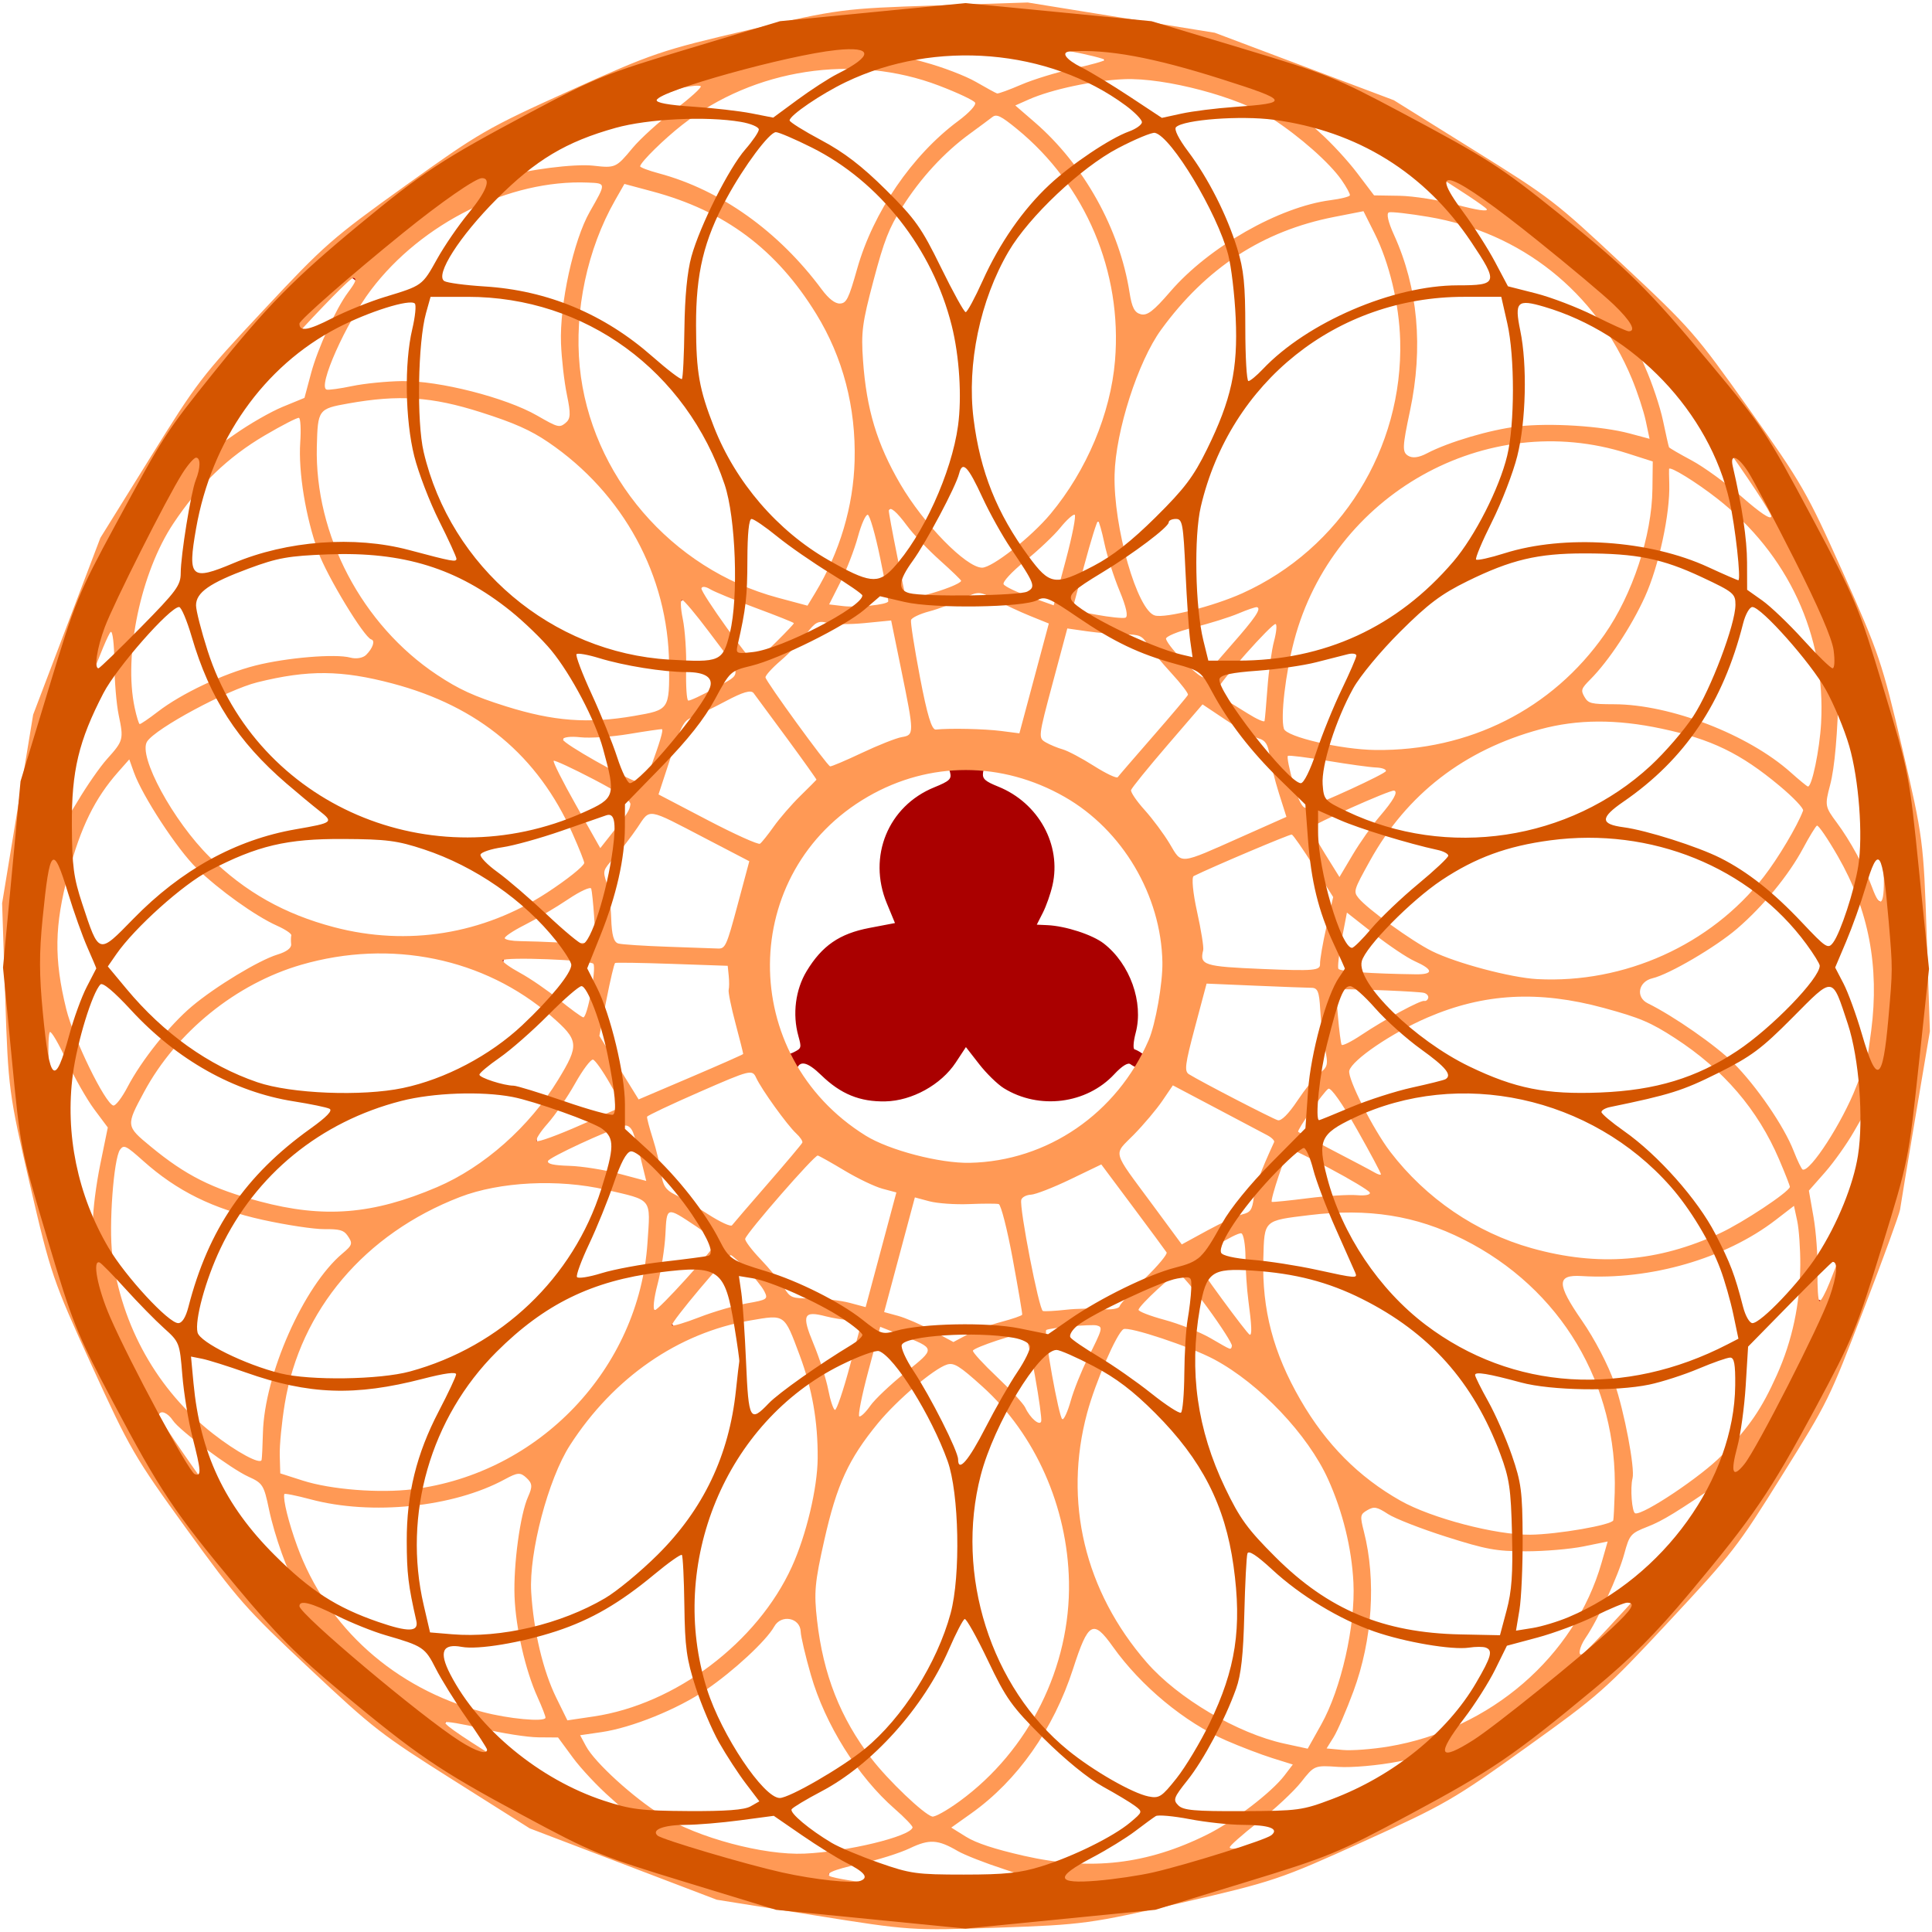 <?xml version="1.0" encoding="UTF-8" standalone="no"?>
<!-- Created with Inkscape (http://www.inkscape.org/) -->

<svg
   xmlns:dc="http://purl.org/dc/elements/1.1/"
   xmlns:cc="http://creativecommons.org/ns#"
   xmlns:rdf="http://www.w3.org/1999/02/22-rdf-syntax-ns#"
   xmlns:svg="http://www.w3.org/2000/svg"
   xmlns="http://www.w3.org/2000/svg"
   xmlns:sodipodi="http://sodipodi.sourceforge.net/DTD/sodipodi-0.dtd"
   xmlns:inkscape="http://www.inkscape.org/namespaces/inkscape"
   width="159.416mm"
   height="159.391mm"
   viewBox="0 0 564.861 564.771"
   id="svg2"
   version="1.1"
   inkscape:version="0.91 r13725"
   sodipodi:docname="rose_window_combined.svg">
  <defs
     id="defs4">
    <marker
       style="overflow:visible"
       refY="0"
       refX="0"
       orient="auto"
       id="DistanceX">
      <path
         id="path3362"
         style="stroke:#000000;stroke-width:0.5"
         d="M 3,-3 -3,3 M 0,-5 0,5"
         inkscape:connector-curvature="0" />
    </marker>
    <pattern
       y="0"
       x="0"
       width="8"
       patternUnits="userSpaceOnUse"
       id="Hatch"
       height="8">
      <path
         id="path3365"
         stroke-width="0.25"
         stroke="#000000"
         linecap="square"
         d="M8 4 l-4,4" />
      <path
         id="path3367"
         stroke-width="0.25"
         stroke="#000000"
         linecap="square"
         d="M6 2 l-4,4" />
      <path
         id="path3369"
         stroke-width="0.25"
         stroke="#000000"
         linecap="square"
         d="M4 0 l-4,4" />
    </pattern>
    <marker
       style="overflow:visible"
       refY="0"
       refX="0"
       orient="auto"
       id="DistanceX-8">
      <path
         id="path3698"
         style="stroke:#000000;stroke-width:0.5"
         d="M 3,-3 -3,3 M 0,-5 0,5"
         inkscape:connector-curvature="0" />
    </marker>
    <pattern
       y="0"
       x="0"
       width="8"
       patternUnits="userSpaceOnUse"
       id="Hatch-6"
       height="8">
      <path
         id="path3701"
         stroke-width="0.25"
         stroke="#000000"
         linecap="square"
         d="M8 4 l-4,4" />
      <path
         id="path3703"
         stroke-width="0.25"
         stroke="#000000"
         linecap="square"
         d="M6 2 l-4,4" />
      <path
         id="path3705"
         stroke-width="0.25"
         stroke="#000000"
         linecap="square"
         d="M4 0 l-4,4" />
    </pattern>
    <marker
       style="overflow:visible"
       refY="0"
       refX="0"
       orient="auto"
       id="DistanceX-1">
      <path
         id="path4028"
         style="stroke:#000000;stroke-width:0.5"
         d="M 3,-3 -3,3 M 0,-5 0,5"
         inkscape:connector-curvature="0" />
    </marker>
    <pattern
       y="0"
       x="0"
       width="8"
       patternUnits="userSpaceOnUse"
       id="Hatch-5"
       height="8">
      <path
         id="path4031"
         stroke-width="0.25"
         stroke="#000000"
         linecap="square"
         d="M8 4 l-4,4" />
      <path
         id="path4033"
         stroke-width="0.25"
         stroke="#000000"
         linecap="square"
         d="M6 2 l-4,4" />
      <path
         id="path4035"
         stroke-width="0.25"
         stroke="#000000"
         linecap="square"
         d="M4 0 l-4,4" />
    </pattern>
    <marker
       id="DistanceX-0"
       orient="auto"
       refX="0"
       refY="0"
       style="overflow:visible">
      <path
         d="M 3,-3 -3,3 M 0,-5 0,5"
         style="stroke:#000000;stroke-width:0.5"
         id="path3362-0"
         inkscape:connector-curvature="0" />
    </marker>
    <pattern
       height="8"
       id="Hatch-1"
       patternUnits="userSpaceOnUse"
       width="8"
       x="0"
       y="0">
      <path
         d="M8 4 l-4,4"
         linecap="square"
         stroke="#000000"
         stroke-width="0.25"
         id="path3365-8" />
      <path
         d="M6 2 l-4,4"
         linecap="square"
         stroke="#000000"
         stroke-width="0.25"
         id="path3367-7" />
      <path
         d="M4 0 l-4,4"
         linecap="square"
         stroke="#000000"
         stroke-width="0.25"
         id="path3369-3" />
    </pattern>
    <marker
       id="DistanceX-10"
       orient="auto"
       refX="0"
       refY="0"
       style="overflow:visible">
      <path
         d="M 3,-3 -3,3 M 0,-5 0,5"
         style="stroke:#000000;stroke-width:0.5"
         id="path3362-4"
         inkscape:connector-curvature="0" />
    </marker>
    <pattern
       height="8"
       id="Hatch-7"
       patternUnits="userSpaceOnUse"
       width="8"
       x="0"
       y="0">
      <path
         d="M8 4 l-4,4"
         linecap="square"
         stroke="#000000"
         stroke-width="0.25"
         id="path3365-9" />
      <path
         d="M6 2 l-4,4"
         linecap="square"
         stroke="#000000"
         stroke-width="0.25"
         id="path3367-5" />
      <path
         d="M4 0 l-4,4"
         linecap="square"
         stroke="#000000"
         stroke-width="0.25"
         id="path3369-6" />
    </pattern>
    <marker
       id="DistanceX-8-4"
       orient="auto"
       refX="0"
       refY="0"
       style="overflow:visible">
      <path
         d="M 3,-3 -3,3 M 0,-5 0,5"
         style="stroke:#000000;stroke-width:0.5"
         id="path3698-4"
         inkscape:connector-curvature="0" />
    </marker>
    <pattern
       height="8"
       id="Hatch-6-2"
       patternUnits="userSpaceOnUse"
       width="8"
       x="0"
       y="0">
      <path
         d="M8 4 l-4,4"
         linecap="square"
         stroke="#000000"
         stroke-width="0.25"
         id="path3701-6" />
      <path
         d="M6 2 l-4,4"
         linecap="square"
         stroke="#000000"
         stroke-width="0.25"
         id="path3703-4" />
      <path
         d="M4 0 l-4,4"
         linecap="square"
         stroke="#000000"
         stroke-width="0.25"
         id="path3705-1" />
    </pattern>
  </defs>
  <sodipodi:namedview
     id="base"
     pagecolor="#ffffff"
     bordercolor="#666666"
     borderopacity="1.0"
     inkscape:pageopacity="0.0"
     inkscape:pageshadow="2"
     inkscape:zoom="0.89315303"
     inkscape:cx="443.86566"
     inkscape:cy="491.31068"
     inkscape:document-units="px"
     inkscape:current-layer="layer1"
     showgrid="false"
     inkscape:window-width="1880"
     inkscape:window-height="1155"
     inkscape:window-x="0"
     inkscape:window-y="0"
     inkscape:window-maximized="1"
     fit-margin-top="0"
     fit-margin-left="0"
     fit-margin-right="0"
     fit-margin-bottom="0" />
  <g
     inkscape:label="top"
     inkscape:groupmode="layer"
     id="layer1"
     style="display:inline"
     transform="translate(-89.617,-243.796)"
     sodipodi:insensitive="true">
    <path
       style="display:inline;fill:#aa0000;stroke:none"
       d="m 632.908,627.995 -8.436,22.069 -14.567,23.532 -14.567,23.532 -19.011,20.27 c -18.864,20.113 -19.184,20.394 -41.306,36.208 -21.845,15.616 -22.8,16.168 -47.359,27.316 -24.92,11.313 -25.219,11.414 -52.025,17.64 l -26.96,6.262 -27.677,0.905 -27.677,0.905 -27.043,-4.506 -27.043,-4.506 -25.121,-9.457 -25.121,-9.457 -23.687,-14.629 -23.687,-14.629 -20.151,-18.813 c -20.02,-18.69 -20.257,-18.96 -36.325,-41.341 -15.996,-22.28 -16.3,-22.807 -27.588,-47.763 -11.404,-25.213 -11.419,-25.258 -17.696,-52.562 l -6.282,-27.327 -0.851,-26.628 -0.851,-26.628 4.502,-27.595 4.502,-27.595 9.904,-26.002 9.904,-26.002 14.393,-23.06 14.393,-23.06 18.729,-19.984 c 18.577,-19.822 18.912,-20.115 41.316,-36.146 22.301,-15.957 22.906,-16.305 47.71,-27.494 24.728,-11.155 25.54,-11.431 51.633,-17.541 l 26.51,-6.208 27.166,-0.929 27.166,-0.929 27.525,4.469 27.525,4.469 26.099,9.84 26.099,9.84 22.633,14.057 22.633,14.057 20.595,19.149 20.595,19.15 16.103,22.473 c 15.873,22.152 16.265,22.831 27.459,47.573 11.226,24.813 11.428,25.406 17.617,51.877 l 6.26,26.777 0.904,27.6 0.904,27.6 -4.218,25.672 c -4.959,30.179 -4.696,29.205 -15.532,57.552 z m 4.349,-46.457 c 1.146,-7.38 2.162,-13.746 2.258,-14.148 0.096,-0.401 -0.828,-0.998 -2.053,-1.327 -1.966,-0.527 -2.644,0.169 -5.762,5.912 -1.943,3.58 -6.007,9.531 -9.03,13.224 l -5.496,6.715 1.421,8.29 c 0.782,4.559 1.363,11.652 1.292,15.761 -0.113,6.543 0.145,7.544 2.072,8.061 1.21,0.324 2.39,0.058 2.622,-0.592 0.232,-0.65 2.307,-6.034 4.611,-11.964 5.675,-14.605 5.695,-14.681 8.064,-29.933 l -2e-5,-10e-6 z m -19.528,32.214 c -0.035,-3.807 -0.528,-9.842 -1.096,-13.411 l -1.032,-6.488 -4.022,3.063 c -7.637,5.816 -22.2,13.308 -30.112,15.491 -9.201,2.538 -22.071,3.792 -29.274,2.85 -4.792,-0.626 -5.091,-0.507 -6.59,2.619 -1.348,2.811 -1.299,3.572 0.35,5.372 3.753,4.098 12.542,19.582 14.845,26.151 3.348,9.552 5.195,22.035 4.612,31.165 -0.278,4.34 -0.239,7.958 0.085,8.039 1.35,0.339 10.644,-4.327 16.706,-8.388 12.098,-8.102 23.129,-21.291 29.069,-34.753 3.324,-7.535 6.538,-23.307 6.461,-31.71 z m 20.987,-70.646 c 2.382,-19.708 -3.473,-42.394 -14.698,-56.951 l -3.44,-4.461 -3.676,7.104 c -5.011,9.684 -12.329,18.795 -20.749,25.833 -7.486,6.257 -17.634,12.215 -23.625,13.869 -6.17,1.704 -6.286,9.164 -0.168,10.803 3.966,1.063 17.094,10.119 22.981,15.853 6.787,6.611 14.974,18.704 18.035,26.64 1.344,3.484 2.757,6.438 3.141,6.565 1.306,0.431 7.788,-7.682 11.893,-14.887 6.029,-10.581 8.957,-19.21 10.306,-30.367 z M 594.68,676.204 c -1.043,-0.667 -2.287,-0.816 -2.798,-0.335 -3.287,3.095 -15.747,10.748 -20.811,12.781 l -6.042,2.426 -1.759,6.402 c -1.989,7.24 -7.89,20.147 -11.42,24.981 -2.218,3.037 -2.256,3.318 -0.645,4.829 0.941,0.882 1.864,1.491 2.052,1.353 0.188,-0.138 8.022,-8.437 17.409,-18.442 13.916,-14.832 23.809,-27.232 25.65,-32.151 0.132,-0.353 -0.605,-1.183 -1.637,-1.844 l 2e-5,0 z m 47.293,-177.451 c -0.338,-9.001 -10.889,-56.57 -12.647,-57.016 -2.717,-0.69 -4.196,0.597 -3.603,3.134 0.945,4.042 -0.52,21.312 -2.405,28.344 l -1.756,6.552 4.102,5.26 c 2.256,2.893 5.853,9.029 7.993,13.635 3.576,7.695 5.614,9.997 7.757,8.759 0.995,-0.575 0.911,0.739 0.558,-8.668 z m -30.688,83.437 c -17.393,-40.317 -64.378,-59.355 -104.671,-42.411 -7.075,2.975 -17.363,9.427 -21.882,13.723 -2.297,2.184 -2.399,2.533 -1.542,5.281 3.48,11.155 13.822,26.678 23.41,35.139 5.857,5.168 17.545,11.76 27.088,15.278 17.273,6.367 41.685,5.035 59.151,-3.226 6.99,-3.306 21.093,-12.878 21.595,-14.656 0.171,-0.608 -1.246,-4.714 -3.149,-9.126 z m -49.698,111.291 c -0.241,-0.417 -3.708,-0.081 -7.706,0.746 -13.568,2.809 -22.223,2.406 -37.456,-1.741 -10.211,-2.78 -14.9,-4.523 -19.209,-7.138 l -5.7,-3.46 -2.982,2.034 -2.982,2.034 1.29,4.692 c 4.936,17.956 2.021,41.16 -7.275,57.912 -4.471,8.057 -4.514,7.901 2.28,8.258 23.469,1.232 50.21,-11.621 65.042,-31.262 7.252,-9.603 16.288,-29.322 14.699,-32.074 z m 0.947,-28.483 c -2.103,-14.987 -9.138,-29.731 -20.169,-42.274 -16.478,-18.735 -44.691,-28.841 -70.373,-25.209 -14.45,2.044 -14.536,2.142 -14.418,16.649 0.092,11.28 2.101,20.845 6.493,30.903 15.546,35.607 52.289,54.649 90.279,46.786 l 8.588,-1.777 0.363,-8.529 c 0.2,-4.691 -0.143,-12.138 -0.763,-16.55 z M 613.526,474.122 c -33.562,-29.933 -84.432,-27.277 -114.026,5.955 -6.291,7.064 -14.129,19.697 -14.595,23.523 -0.435,3.576 11.628,13.663 23.317,19.495 11.341,5.659 17.851,7.44 29.675,8.118 33.136,1.9 60.994,-13.597 76.752,-42.697 2.558,-4.724 4.71,-8.684 4.782,-8.8 0.072,-0.116 -2.585,-2.633 -5.905,-5.595 z m 10.012,-15.79 c 2.245,-27.898 -9.454,-54.078 -31.599,-70.715 -8.012,-6.019 -14.619,-9.33 -15.093,-7.563 -0.17,0.634 -0.35,3.771 -0.401,6.972 -0.153,9.666 -3.11,22.621 -7.046,30.873 -4.434,9.295 -11.337,19.557 -15.83,23.533 l -3.477,3.077 1.565,3.163 c 0.861,1.74 1.576,3.287 1.588,3.439 0.013,0.152 1.893,0.131 4.179,-0.046 6.768,-0.525 21.06,1.742 28.949,4.592 9.578,3.46 19.41,9.2 26.369,15.394 3.092,2.752 6.067,5.123 6.612,5.269 1.471,0.394 3.356,-7.711 4.183,-17.987 z M 511.223,756.25 c -0.491,-0.85 -4.466,-0.532 -12.431,0.996 -6.999,1.343 -14.423,2.026 -18.454,1.698 l -6.744,-0.548 -4.238,5.202 c -2.331,2.861 -7.533,7.77 -11.561,10.907 -4.027,3.138 -7.882,6.157 -8.567,6.71 -0.813,0.656 -0.952,1.641 -0.402,2.837 0.753,1.639 1.383,1.714 5.961,0.711 2.815,-0.617 13.607,-4.983 23.982,-9.702 33.867,-15.406 34.282,-15.647 32.454,-18.812 z m 81.949,-386.145 c -14.835,-20.76 -21.396,-28.698 -24.382,-29.498 -2.75,-0.737 -2.453,2.938 0.914,11.295 2.032,5.043 4.354,12.357 5.162,16.253 0.807,3.896 1.841,7.492 2.297,7.991 0.457,0.499 2.744,1.736 5.083,2.749 4.883,2.115 17.733,11.688 20.999,15.643 1.77,2.143 2.549,2.515 3.936,1.877 0.951,-0.437 1.883,-1.367 2.07,-2.065 0.187,-0.698 -7.048,-11.609 -16.078,-24.246 z M 486.628,718.931 c 2.754,-27.212 -7.731,-53.062 -28.581,-70.458 -10.259,-8.56 -20.273,-13.227 -37.176,-17.325 -3.554,-0.862 -4.265,-0.003 -10.495,12.672 -8.122,16.526 -9.247,40.251 -2.804,59.12 8.508,24.917 30.061,44.587 56.665,51.716 7.148,1.916 8.529,2.018 9.352,0.694 2.897,-4.66 6.126,-11.407 8.453,-17.664 1.444,-3.884 2.865,-7.696 3.156,-8.472 0.292,-0.776 0.934,-5.403 1.428,-10.283 z m 87.605,-329.501 c 0.054,-2.121 0.114,-5.646 0.131,-7.835 l 0.032,-3.979 -7.609,-2.681 c -18.207,-6.415 -43.386,-3.835 -62.063,6.361 -21.778,11.888 -38.637,37.717 -40.683,62.328 -1.061,12.755 -0.731,14.511 3.062,16.331 4.192,2.011 17.678,4.376 26.029,4.566 25.564,0.58 51.637,-12.648 66.475,-33.724 8.383,-11.907 14.299,-28.64 14.625,-41.366 z M 462.337,756.216 c -9.862,-2.645 -19.019,-7.009 -27.403,-13.062 -6.9,-4.982 -18.174,-16.846 -20.802,-21.893 -1.588,-3.049 -1.672,-3.086 -5.419,-2.392 -3.626,0.672 -3.83,0.898 -4.323,4.8 -0.755,5.98 -6.013,19.102 -10.687,26.671 -5.129,8.306 -13.946,17.663 -22.117,23.473 l -6.329,4.5 3.919,2.38 c 6.422,3.9 19.414,7.956 28.69,8.957 21.565,2.327 42.328,-3.693 59.348,-17.207 5.762,-4.575 12.264,-11.327 12.876,-13.371 0.118,-0.395 -3.371,-1.68 -7.753,-2.855 z M 572.699,367.998 c -1.142,-7.324 -6.593,-20.531 -11.305,-27.388 -13.071,-19.024 -30.831,-30.768 -52.314,-34.594 -10.259,-1.827 -15.973,-2.119 -16.07,-0.821 -0.032,0.426 1.419,4.085 3.225,8.13 6.885,15.425 8.387,34.957 4.017,52.222 l -2.535,10.014 2.422,2.207 c 2.321,2.115 2.602,2.122 6.733,0.173 7.426,-3.504 19.516,-7.203 26.432,-8.088 9.054,-1.158 24.236,-0.166 32.874,2.148 3.926,1.052 7.182,1.751 7.235,1.552 0.053,-0.198 -0.268,-2.698 -0.714,-5.555 z m -80.71,212.403 c -3.095,-3.881 -10.338,-17.973 -10.62,-20.665 -0.079,-0.755 -0.455,-1.455 -0.835,-1.557 -1.583,-0.424 -13.411,15.525 -12.581,16.964 0.199,0.345 5.75,3.487 12.335,6.982 9.883,5.245 12.18,6.163 13.162,5.258 2.018,-1.858 1.801,-2.893 -1.459,-6.982 z m 15.367,-46.291 c -0.721,-1.662 -2.113,-1.889 -14.134,-2.308 -7.334,-0.255 -13.525,-0.368 -13.757,-0.25 -0.755,0.382 0.597,16.604 1.584,19.001 0.942,2.287 1.009,2.287 3.846,0.006 5.464,-4.392 14.035,-9.714 18.457,-11.46 4.876,-1.925 5.173,-2.296 4.004,-4.988 z m -28.327,49.794 c -6.847,-3.612 -12.553,-6.506 -12.681,-6.431 -0.906,0.533 -6.325,15.037 -6.473,17.323 l -0.184,2.853 8.368,-1.584 c 4.603,-0.871 11.497,-1.525 15.321,-1.452 5.97,0.114 7.034,-0.169 7.525,-2.004 0.524,-1.955 -0.487,-2.696 -11.876,-8.705 z m 27.92,-59.023 c -3.305,-0.886 -14.57,-8.923 -22.708,-16.202 -1.188,-1.062 -3.254,5.006 -4.113,12.08 -0.497,4.092 -0.774,7.664 -0.616,7.939 0.159,0.275 4.81,0.694 10.337,0.933 17.93,0.773 17.717,0.795 18.425,-1.846 0.468,-1.746 0.116,-2.517 -1.325,-2.903 z m -29.667,14.101 c -0.219,-3.93 -0.457,-7.281 -0.529,-7.447 -0.158,-0.361 -35.349,-1.718 -35.926,-1.385 -0.221,0.127 -0.824,3.139 -1.341,6.693 -0.517,3.554 -2.05,9.425 -3.407,13.047 -1.357,3.622 -2.282,6.932 -2.056,7.355 0.402,0.753 28.461,15.769 30.467,16.305 0.56,0.149 2.755,-2.407 4.88,-5.682 2.124,-3.274 5.39,-7.407 7.257,-9.185 l 3.395,-3.231 -1.171,-4.663 c -0.644,-2.565 -1.35,-7.878 -1.569,-11.808 z m -20.507,88.56 c -0.729,-3.495 -1.276,-10.499 -1.215,-15.566 0.061,-5.067 0.043,-9.405 -0.039,-9.641 -0.082,-0.235 -1.642,0.045 -3.465,0.624 -4.758,1.51 -15.37,8.661 -14.588,9.83 5.966,8.924 16.584,22.151 18.111,22.56 2.624,0.703 2.772,-0.26 1.197,-7.807 z m 41.375,-152.604 c -0.602,-0.849 -1.746,-1.359 -2.543,-1.133 -3.28,0.93 -24.37,10.608 -24.546,11.264 -0.246,0.918 6.747,12.564 9.249,15.403 l 1.921,2.181 5.215,-9.176 c 2.868,-5.047 6.604,-10.668 8.301,-12.491 3.736,-4.011 3.775,-4.11 2.403,-6.048 z m -54.776,149.375 c -4.477,-6.039 -8.378,-11.039 -8.669,-11.112 -0.887,-0.223 -12.015,10.632 -13.337,13.01 l -1.239,2.228 9.395,2.781 c 5.167,1.53 11.576,3.912 14.241,5.294 4.043,2.096 5.052,2.323 6.088,1.367 0.683,-0.63 1.336,-1.47 1.451,-1.867 0.115,-0.397 -3.454,-5.663 -7.931,-11.701 z m 52.025,-156.191 c -0.376,-1.203 -1.292,-1.492 -4.52,-1.425 -2.226,0.046 -9.008,-0.963 -15.071,-2.243 -7.37,-1.556 -11.123,-1.956 -11.324,-1.206 -0.261,0.973 1.364,7.311 4.073,15.888 0.442,1.4 1.144,2.636 1.561,2.748 1.275,0.342 25.212,-10.257 25.492,-11.287 0.144,-0.531 0.049,-1.644 -0.21,-2.474 z m -46.318,99.942 c -8.369,-4.362 -15.744,-8.065 -16.39,-8.229 -0.646,-0.164 -2.163,1.41 -3.371,3.497 -2.655,4.585 -8.507,11.294 -12.769,14.638 l -3.125,2.452 10.646,14.316 c 5.855,7.874 10.99,14.408 11.411,14.52 0.42,0.113 3.787,-1.574 7.482,-3.749 3.695,-2.174 8.377,-4.458 10.406,-5.075 3.507,-1.066 3.72,-1.349 4.345,-5.765 0.361,-2.554 1.757,-7.144 3.102,-10.2 1.345,-3.056 2.678,-6.213 2.962,-7.016 0.403,-1.136 -2.853,-3.216 -14.698,-9.391 z m 30.418,-54.535 c 1.921,-8.012 1.911,-8.181 -0.672,-11.476 -1.442,-1.839 -4.414,-6.329 -6.606,-9.977 l -3.985,-6.633 -16.437,7.173 -16.437,7.173 2.334,8.136 c 1.284,4.475 2.397,10.645 2.474,13.711 0.077,3.066 0.212,5.712 0.3,5.88 0.088,0.168 8.099,0.567 17.801,0.887 9.702,0.32 17.894,0.65 18.205,0.734 0.311,0.083 0.679,-1.565 0.819,-3.663 0.14,-2.098 1.131,-7.474 2.203,-11.946 z m -94.481,275.786 c -5.545,-1.497 -11.302,-3.789 -15.512,-6.177 l -6.695,-3.796 -5.986,2.824 c -3.292,1.553 -10.087,3.786 -15.099,4.963 -7.431,1.744 -9.225,2.557 -9.721,4.402 -0.572,2.133 -0.334,2.304 4.125,2.952 2.603,0.379 7.629,1.182 11.169,1.785 5.065,0.863 42.549,0.671 45.777,-0.235 0.404,-0.113 0.74,-1.136 0.747,-2.272 0.011,-1.874 -0.808,-2.288 -8.805,-4.447 z M 507.29,291.727 c -13.495,-8.314 -18.321,-10.78 -26.634,-13.616 -9.925,-3.385 -10.164,-3.417 -10.701,-1.415 -0.402,1.5 0.623,3.095 3.836,5.969 4.903,4.386 11.111,11.253 14.696,16.256 2.375,3.315 2.375,3.315 8.543,3.366 3.393,0.028 10.798,1.173 16.458,2.543 9.443,2.288 10.356,2.34 11.104,0.64 0.448,-1.019 0.447,-2.243 -0.003,-2.722 -0.45,-0.478 -8.235,-5.438 -17.299,-11.023 z M 403.258,716.879 c 2.028,-12.056 -0.388,-28.827 -6.048,-41.996 -5.278,-12.28 -15.956,-25.656 -25.952,-32.509 -3.491,-2.394 -3.657,-2.407 -6.652,-0.516 -19.672,12.417 -34.502,35.662 -37.084,58.124 -3.105,27.008 7.08,53.198 27.654,71.11 3.681,3.205 7.035,5.919 7.454,6.031 1.459,0.391 14.323,-9.768 19.866,-15.689 8.79,-9.39 17.763,-25.894 19.259,-35.426 0.257,-1.639 0.933,-5.747 1.502,-9.129 z m 20.297,-119.227 c -5.321,-7.236 -10.145,-13.773 -10.72,-14.527 -0.784,-1.028 -1.726,-0.914 -3.765,0.455 -3.632,2.439 -13.443,6.815 -18.656,8.322 -2.314,0.669 -4.24,1.333 -4.278,1.477 -0.073,0.274 6.35,34.72 6.566,35.207 0.069,0.156 4.133,-0.027 9.033,-0.406 4.899,-0.379 10.052,-0.392 11.451,-0.028 2.878,0.748 4.098,0.026 7.245,-4.291 1.215,-1.667 4.488,-4.983 7.272,-7.369 2.784,-2.386 5.167,-4.64 5.295,-5.01 0.128,-0.37 -4.121,-6.593 -9.442,-13.829 z M 465.266,475.81 c -1.222,-3.93 -2.452,-9.072 -2.733,-11.428 -0.436,-3.655 -1.006,-4.505 -3.886,-5.798 -1.856,-0.833 -6.202,-3.408 -9.658,-5.721 -3.455,-2.314 -6.686,-4.315 -7.18,-4.447 -0.89,-0.238 -24.467,26.461 -23.942,27.114 0.15,0.187 1.929,1.986 3.952,3.999 2.023,2.012 5.734,6.973 8.246,11.023 l 4.567,7.364 16.317,-7.104 c 8.975,-3.907 16.367,-7.274 16.428,-7.481 0.061,-0.207 -0.889,-3.591 -2.111,-7.521 z m 34.958,-120.964 c 1.844,-13.074 -0.817,-29.779 -6.878,-43.168 -1.784,-3.942 -3.289,-7.3 -3.343,-7.461 -0.34,-1.016 -18.642,3.212 -25.369,5.861 -43.322,17.057 -62.999,69.203 -41.771,110.694 2.787,5.447 3.892,5.635 16.039,2.725 25.581,-6.128 45.299,-22.901 55.702,-47.381 3.444,-8.104 4.128,-10.692 5.62,-21.27 l 4e-5,10e-6 z m -87.141,275.328 c -2.197,-0.589 -18.105,0.29 -18.906,1.044 -0.395,0.372 0.339,6.611 1.632,13.864 2.003,11.233 2.679,13.275 4.568,13.781 2.026,0.543 2.338,0.158 3.612,-4.467 0.767,-2.784 3.245,-8.758 5.507,-13.277 5.241,-10.472 5.25,-10.499 3.586,-10.945 z m 48.508,-181.634 c 0.216,-4.213 0.984,-10.99 1.707,-15.06 2.022,-11.395 0.209,-11.2 -10.773,1.159 -4.924,5.542 -9.056,10.459 -9.182,10.928 -0.314,1.172 11.797,9.538 15.069,10.409 1.461,0.391 2.686,0.598 2.721,0.465 0.035,-0.133 0.241,-3.688 0.457,-7.901 z m -30.533,73.719 c -1.87,-24.939 -19.422,-46.683 -42.737,-52.944 -8.569,-2.296 -10.982,-2.207 -11.301,0.439 -0.21,1.743 0.589,2.467 4.435,4.017 11.82,4.766 18.575,17.06 15.872,28.887 -0.563,2.464 -1.825,6.056 -2.804,7.982 l -1.78,3.502 3.095,0.141 c 5.336,0.243 13.174,2.793 16.486,5.362 7.681,5.959 11.703,17.212 9.335,26.121 -0.671,2.525 -0.821,4.698 -0.333,4.828 0.488,0.131 1.47,0.661 2.182,1.178 1.898,1.379 2.971,-0.994 5.666,-12.534 1.731,-7.41 2.25,-12.092 1.883,-16.982 z M 393.394,643.408 c -1.279,-6.252 -2.41,-11.534 -2.512,-11.736 -0.309,-0.609 -13.172,3.597 -16.689,5.458 l -3.273,1.732 7.261,6.565 c 3.994,3.611 8.698,8.55 10.455,10.976 2.647,3.656 3.57,4.323 5.394,3.897 2.642,-0.617 2.631,-0.923 -0.636,-16.891 z m 64.858,-222.029 c -1.288,-1.994 -1.654,-1.971 -6.922,0.437 -3.059,1.399 -9.658,3.253 -14.664,4.122 -5.006,0.868 -9.11,2.043 -9.12,2.61 -0.024,1.37 12.301,15.312 13.473,15.241 0.504,-0.03 4.844,-4.58 9.646,-10.11 4.802,-5.53 8.779,-10.087 8.838,-10.125 0.059,-0.038 -0.504,-1.017 -1.252,-2.175 z m -36.13,134.608 c -0.488,-0.131 -1.406,-0.614 -2.041,-1.074 -0.718,-0.52 -2.483,0.592 -4.664,2.938 -8.114,8.727 -21.962,10.492 -32.295,4.116 -1.844,-1.138 -5.096,-4.31 -7.227,-7.05 l -3.875,-4.981 -2.974,4.515 c -4.27,6.483 -12.792,11.193 -20.546,11.357 -7.466,0.158 -13.089,-2.139 -18.781,-7.671 -4.154,-4.037 -6.447,-4.468 -7.278,-1.366 -0.4,1.492 7.693,11.002 12.923,15.186 24.492,19.596 60.118,16.477 81.037,-7.094 6.386,-7.196 7.211,-8.476 5.72,-8.875 z M 354.136,772.874 c -14.828,-12.176 -26.47,-33.35 -28.6,-52.019 -0.482,-4.225 -0.771,-4.606 -4.172,-5.518 -3.188,-0.854 -3.826,-0.662 -5.002,1.507 -2.321,4.28 -14.071,15.34 -21.406,20.148 -8.067,5.288 -21.187,10.407 -31.038,12.108 -3.731,0.644 -6.819,1.426 -6.861,1.737 -0.176,1.296 5.318,7.988 11.362,13.839 19.251,18.637 47.235,26.366 73.398,20.271 8.257,-1.923 17.206,-5.375 17.583,-6.782 0.117,-0.437 -2.251,-2.818 -5.263,-5.291 z M 484.851,297.414 c -3.218,-5.034 -15.064,-15.661 -23.161,-20.78 -5.725,-3.619 -8.572,-4.706 -20.662,-7.888 -12.306,-3.239 -15.089,-3.646 -22.733,-3.325 -9.795,0.412 -22.298,3.257 -29.417,6.695 l -4.756,2.296 5.937,4.887 c 15.041,12.381 27.634,35.213 28.982,52.548 0.297,3.812 0.506,4.051 4.145,4.734 3.545,0.666 4.045,0.427 6.661,-3.181 10.089,-13.916 31.633,-26.783 49.661,-29.657 3.997,-0.637 7.367,-1.488 7.49,-1.89 0.123,-0.402 -0.843,-2.4 -2.147,-4.44 z m -97.668,313.178 -3.286,-16.841 -7.547,0.403 c -4.151,0.222 -10.47,-0.044 -14.042,-0.591 l -6.496,-0.994 -4.959,17.458 -4.959,17.458 6.847,2.545 c 3.766,1.4 8.833,3.741 11.261,5.202 l 4.415,2.656 4.299,-2.335 c 2.364,-1.284 7.191,-3.131 10.726,-4.103 3.535,-0.973 6.562,-2.275 6.728,-2.893 0.166,-0.618 -1.178,-8.703 -2.985,-17.965 z m 48.259,-168.825 c -2.063,-2.105 -5.462,-6.108 -7.553,-8.897 l -3.803,-5.071 -4.996,-0.054 c -2.748,-0.03 -8.035,-0.555 -11.75,-1.167 l -6.753,-1.113 -4.96,17.46 -4.96,17.46 5.881,2.285 c 5.145,1.999 13.398,6.596 18.033,10.044 1.26,0.938 3.332,-0.993 12.65,-11.79 6.128,-7.101 11.327,-13.456 11.552,-14.121 0.225,-0.665 -1.278,-2.932 -3.341,-5.036 z m -83.253,190.293 -6.846,-2.568 -3.436,13.897 c -3.316,13.413 -3.366,13.927 -1.425,14.756 1.643,0.701 2.974,-0.175 7.269,-4.782 2.892,-3.102 8.055,-7.685 11.474,-10.186 l 6.216,-4.546 -3.203,-2.002 c -1.762,-1.101 -6.284,-3.158 -10.049,-4.57 z m 64.909,-219.525 c -1.403,-3.657 -2.871,-8.874 -3.263,-11.593 -0.525,-3.641 -1.154,-4.897 -2.388,-4.768 -0.922,0.097 -2.075,0.069 -2.562,-0.062 -0.497,-0.133 -2.497,5.771 -4.548,13.424 l -3.661,13.662 7.793,1.407 c 4.286,0.774 9.304,1.295 11.15,1.159 l 3.356,-0.248 -1.664,-3.166 c -0.915,-1.742 -2.812,-6.159 -4.214,-9.816 z m -86.802,258.091 c 0.353,-14.054 -2.795,-27.847 -8.979,-39.34 -2.745,-5.101 -2.671,-5.091 -15.651,-2.253 -20.494,4.481 -38.754,17.867 -50.985,37.379 -3.544,5.654 -4.7,8.673 -7.726,20.188 -3.059,11.638 -3.511,14.728 -3.218,21.994 0.535,13.274 3.022,23.161 8.728,34.705 l 2.56,5.18 8.218,-1.377 c 25.352,-4.249 47.586,-20.695 58.795,-43.489 4.315,-8.775 8.021,-23.58 8.258,-32.987 z m 6.969,-42.647 c -6.106,-1.022 -14.871,-1.488 -15.056,-0.802 -0.052,0.194 1.352,3.622 3.119,7.618 1.768,3.996 3.898,10.391 4.733,14.211 1.182,5.401 2.003,7.076 3.692,7.531 2.153,0.581 2.205,0.464 5.938,-13.468 l 3.766,-14.054 -6.193,-1.036 z m 9.82,-38.58 c -3.501,-1.277 -9.122,-4.171 -12.49,-6.433 l -6.124,-4.111 -11.625,13.39 c -6.394,7.364 -11.504,13.794 -11.355,14.289 0.149,0.495 2.017,2.637 4.153,4.76 2.135,2.123 5.443,6.056 7.351,8.739 3.459,4.865 3.48,4.877 8.047,4.74 2.519,-0.076 7.815,0.391 11.77,1.037 l 7.191,1.175 4.724,-17.631 4.724,-17.632 -6.366,-2.321 z m 44.2,-167.124 c -3.523,-1.327 -8.379,-3.524 -10.791,-4.882 -4.377,-2.464 -4.396,-2.464 -9.004,-0.106 -2.54,1.3 -7.482,3.118 -10.983,4.042 -3.501,0.923 -6.4,1.81 -6.443,1.97 -0.093,0.346 6.261,34.723 6.492,35.123 0.087,0.151 3.674,0.123 7.97,-0.064 4.296,-0.187 10.62,0.082 14.054,0.597 l 6.242,0.937 4.434,-17.601 4.434,-17.601 -6.405,-2.413 z m 13.356,-29.371 c -1.414,-0.379 -2.931,0.696 -5.564,3.944 -1.991,2.456 -7.217,7.309 -11.614,10.785 l -7.993,6.32 2.609,1.774 c 1.435,0.976 5.773,2.937 9.64,4.358 l 7.031,2.584 3.918,-14.622 c 3.754,-14.009 3.836,-14.644 1.974,-15.143 z m 12.718,-45.25 c 2.16,-26.558 -10.016,-52.677 -32.71,-70.17 l -3.172,-2.445 -6.903,5.063 c -9.349,6.857 -16.231,14.199 -22.24,23.729 -4.448,7.053 -5.429,9.471 -8.529,21.008 -2.939,10.943 -3.465,14.378 -3.273,21.382 0.465,16.887 5.857,33.2 15.328,46.374 5.527,7.689 18.747,19.79 21.323,19.519 2.525,-0.265 15.932,-11.426 21.132,-17.591 11.028,-13.076 17.614,-29.285 19.044,-46.87 z m -52.726,119.998 c -11.62,0.321 -28.931,9.811 -37.659,20.644 -4.617,5.731 -10.151,16.029 -11.68,21.738 -3.377,12.602 -2.025,29.658 3.142,39.649 1.283,2.48 1.57,2.614 3.492,1.628 1.991,-1.021 2.046,-1.251 1.104,-4.636 -1.771,-6.368 -0.852,-13.548 2.428,-18.962 4.501,-7.429 9.61,-10.948 18.302,-12.609 l 7.518,-1.436 -2.392,-5.791 c -5.65,-13.68 0.384,-28.409 13.889,-33.899 4.4,-1.789 5.072,-2.403 4.642,-4.241 -0.363,-1.553 -1.136,-2.132 -2.786,-2.086 z m -50.901,151.351 c -1.855,-2.225 -4.899,-5.615 -6.763,-7.532 l -3.39,-3.487 -9.275,10.491 c -8.687,9.827 -9.2,10.622 -8.087,12.55 1.113,1.928 1.535,1.911 6.665,-0.258 3.012,-1.274 9.603,-3.197 14.646,-4.274 5.043,-1.077 9.261,-2.292 9.373,-2.701 0.112,-0.409 -1.314,-2.564 -3.169,-4.789 z m 52.682,-212.013 c -3.763,-3.286 -8.442,-8.122 -10.398,-10.746 -3.102,-4.163 -3.821,-4.669 -5.635,-3.966 -1.953,0.756 -1.93,1.645 0.38,14.532 1.353,7.55 2.786,13.814 3.184,13.92 2.331,0.625 19.006,-5.623 19.232,-7.205 0.044,-0.309 -2.999,-3.25 -6.763,-6.536 z m -97.67,360.79 c -3.779,-3.418 -8.683,-8.754 -10.898,-11.858 l -4.027,-5.642 -5.36,0.106 c -2.948,0.058 -10.433,-0.954 -16.634,-2.249 -10.279,-2.147 -11.345,-2.191 -12.069,-0.497 -0.707,1.654 1.084,3.008 16.357,12.365 9.433,5.779 19.694,11.45 22.802,12.603 3.108,1.153 7.611,2.882 10.007,3.842 4.41,1.768 4.504,1.739 6.456,-2.001 0.13,-0.25 -2.855,-3.251 -6.634,-6.669 z M 412.259,260.419 c -0.435,-1.394 -2.206,-1.909 -12.231,-3.556 -9.171,-1.506 -15.707,-1.773 -30.028,-1.226 -16.415,0.627 -18.363,0.918 -18.872,2.816 -0.539,2.011 -0.091,2.264 8.989,5.088 5.256,1.635 12.29,4.458 15.631,6.275 l 6.074,3.303 6.255,-2.953 c 3.44,-1.624 10.332,-3.826 15.316,-4.893 4.984,-1.067 9.131,-2.23 9.217,-2.583 0.086,-0.353 -0.073,-1.375 -0.352,-2.272 z m -89.338,312.686 c -1.963,-1.827 -5.668,-6.663 -8.231,-10.745 -2.564,-4.082 -4.786,-7.455 -4.937,-7.496 -0.152,-0.041 -7.625,3.148 -16.608,7.085 l -16.332,7.159 2.041,6.353 c 2.249,7 3.04,10.359 3.476,14.76 0.228,2.308 0.909,3.091 3.229,3.712 1.617,0.433 5.781,2.757 9.254,5.163 3.473,2.407 6.864,4.596 7.536,4.866 1.206,0.484 22.718,-23.246 23.668,-26.108 0.261,-0.785 -1.133,-2.923 -3.096,-4.75 z m 32.149,-132.143 c -1.773,-9.158 -3.674,-16.773 -4.226,-16.92 -0.551,-0.148 -4.003,0.024 -7.671,0.382 -3.668,0.358 -8.73,0.415 -11.25,0.126 -4.163,-0.477 -4.782,-0.228 -6.784,2.733 -1.212,1.792 -4.899,5.671 -8.193,8.62 l -5.991,5.362 10.791,14.764 10.791,14.764 3.726,-2.314 c 5.094,-3.163 13.554,-6.828 17.861,-7.737 1.962,-0.414 3.702,-1.287 3.868,-1.94 0.166,-0.653 -1.149,-8.68 -2.922,-17.838 z m -60.838,160.194 c -9.151,-5.847 -11.414,-6.66 -11.111,-3.993 0.471,4.157 -0.946,17.155 -2.505,22.972 -1.597,5.961 -1.569,6.218 0.753,6.84 2.131,0.571 3.45,-0.557 11.295,-9.656 4.885,-5.666 8.975,-10.51 9.088,-10.765 0.113,-0.254 -3.271,-2.684 -7.52,-5.399 z m 54.49,-194.628 c -2.261,-12.081 -2.834,-13.732 -4.987,-14.358 -2.407,-0.7 -2.447,-0.636 -3.831,6.008 -1.211,5.814 -5.029,14.767 -9.424,22.096 -1.063,1.773 -0.878,1.922 2.747,2.216 5.312,0.431 18.201,-0.701 18.117,-1.59 -0.037,-0.397 -1.217,-6.865 -2.622,-14.372 z m -41.787,138.503 c -1.186,-4.109 -2.267,-10.018 -2.403,-13.13 -0.136,-3.112 -0.727,-6.007 -1.315,-6.434 -0.587,-0.427 -8.692,-1.064 -18.01,-1.416 l -16.942,-0.641 -2.567,11.81 c -2.458,11.308 -2.481,11.921 -0.54,14.424 1.115,1.438 4.06,5.905 6.544,9.927 l 4.517,7.313 5.048,-2.162 c 2.776,-1.189 10.109,-4.3 16.295,-6.913 6.186,-2.613 11.311,-4.876 11.388,-5.029 0.077,-0.153 -0.83,-3.64 -2.016,-7.75 z m 13.129,-87.848 -10.7,-14.431 -8.108,4.454 c -4.459,2.45 -9.185,4.838 -10.502,5.308 -2.128,0.76 -2.814,2.146 -6.188,12.503 -3.75,11.514 -3.77,11.661 -1.767,12.743 17.019,9.196 29.381,15.364 29.973,14.954 0.407,-0.282 1.781,-2.253 3.053,-4.38 2.425,-4.053 11.704,-14.208 13.466,-14.738 0.564,-0.169 1.126,-0.684 1.249,-1.145 0.123,-0.46 -4.591,-7.331 -10.476,-15.268 z m -71.192,283.239 c -7.35,-16.123 -8.952,-33.031 -4.913,-51.835 l 2.587,-12.045 -2.469,-2.25 c -2.426,-2.211 -2.557,-2.202 -7.482,0.509 -6.792,3.738 -16.579,6.642 -26.157,7.761 -10.993,1.285 -15.926,1 -28.651,-1.655 l -11.013,-2.297 0.961,5.51 c 2.254,12.919 10.793,29.131 20.826,39.539 10.626,11.023 27.106,20.097 41.593,22.901 7.826,1.515 17.22,2.028 17.507,0.956 0.091,-0.339 -1.164,-3.532 -2.788,-7.095 z M 375.751,271.846 c -13.242,-6.822 -31.671,-10.505 -45.663,-9.127 -20.139,1.984 -41.726,12.984 -52.867,26.939 l -3.234,4.051 7.428,2.004 c 8.957,2.417 21.861,8.761 29.3,14.407 6.774,5.141 15.324,14.21 18.827,19.972 2.463,4.052 2.875,4.333 5.772,3.952 l 3.12,-0.411 3.906,-12.093 c 5.882,-18.21 15.878,-32.411 29.668,-42.15 3.45,-2.437 6.369,-4.788 6.486,-5.225 0.117,-0.437 -1.117,-1.48 -2.744,-2.318 l 0,0 z m -94.76,329.663 c -0.02,-3.422 -0.307,-6.691 -0.638,-7.265 -1.124,-1.951 -20.134,-6.113 -28.367,-6.211 -44.521,-0.526 -79.877,33.082 -81.786,77.741 l -0.426,9.98 8.427,2.258 c 20.789,5.57 41.173,3.431 60.877,-6.39 11.568,-5.766 25.479,-19.801 32.489,-32.78 4.572,-8.465 9.48,-27.906 9.424,-37.333 z M 341.166,378.97 C 342.052,358.915 334.309,337.461 320.627,322.056 310.284,310.41 293.31,300.5 279.181,297.858 l -7.763,-1.451 -4.465,8.24 c -17.885,33.004 -9.934,74.452 19.008,99.086 7.194,6.123 15.431,10.748 26.097,14.653 8.828,3.232 13.982,3.736 16.015,1.569 5.658,-6.034 12.496,-27.438 13.094,-40.984 z m -31.949,115.224 c -6.091,-3.766 -29.637,-15.51 -30.27,-15.097 -0.441,0.287 -2.208,2.708 -3.927,5.379 -1.719,2.671 -4.757,6.695 -6.753,8.942 l -3.628,4.085 1.185,5.095 c 0.652,2.802 1.303,7.689 1.447,10.859 0.144,3.17 0.498,6.22 0.788,6.778 0.289,0.557 8.308,1.334 17.819,1.726 l 17.293,0.712 3.703,-13.82 c 3.101,-11.572 3.482,-13.957 2.343,-14.661 z m -29.404,92.556 c -1.357,-10.071 -13.212,-35.166 -17.104,-36.209 -0.706,-0.189 -2.403,2.19 -4.159,5.831 -1.631,3.383 -4.787,8.477 -7.013,11.321 -4.814,6.149 -6.163,9.591 -4.15,10.589 0.79,0.392 6.412,-1.465 12.494,-4.126 9.374,-4.101 13.791,-5.377 13.386,-3.867 -0.049,0.182 -5.603,2.714 -12.343,5.627 -10.882,4.703 -12.197,5.54 -11.744,7.479 0.411,1.76 1.136,2.214 3.737,2.34 5.376,0.262 22.852,3.603 25.022,4.784 2.388,1.3 2.521,1.032 1.874,-3.77 z m 20.434,-171.043 c -3.576,-2.1 -4.159,-2.192 -5.774,-0.911 -2.053,1.629 -1.151,3.261 9.376,16.955 l 5.815,7.565 3.074,-2.236 c 1.691,-1.23 5.089,-4.491 7.552,-7.248 l 4.478,-5.012 -10.272,-3.388 c -5.65,-1.864 -12.062,-4.44 -14.25,-5.725 z m -0.717,13.769 c -7.738,-10.456 -8.577,-11.283 -10.389,-10.237 -1.812,1.046 -1.899,1.558 -1.074,6.327 1.043,6.029 1.348,18.77 0.523,21.847 -1.072,4.001 0.996,3.755 10.117,-1.203 5.025,-2.732 9.16,-5.055 9.189,-5.163 0.029,-0.108 -3.735,-5.315 -8.365,-11.572 z m -34.362,94.648 c -0.286,-0.483 -6.294,-1.067 -13.35,-1.297 -7.056,-0.23 -13.157,-0.498 -13.558,-0.596 -0.401,-0.097 -1.012,0.88 -1.359,2.172 -0.643,2.402 -0.181,2.878 5.566,5.732 3.138,1.559 10.129,6.882 15.946,12.141 l 3.254,2.942 2.011,-10.108 c 1.106,-5.559 1.776,-10.503 1.49,-10.987 z m 19.957,-69.034 c -0.191,-0.051 -4.647,0.649 -9.9,1.556 -5.254,0.907 -11.998,1.494 -14.988,1.303 -4.672,-0.298 -5.519,-0.035 -6.029,1.87 -0.341,1.272 0.068,2.628 0.959,3.182 3.336,2.073 21.251,11.496 22.486,11.827 0.837,0.224 1.837,-1.093 2.777,-3.656 2.137,-5.826 5.1,-15.974 4.695,-16.083 z m -27.888,89.05 c -16.069,-16.469 -43.146,-25.551 -66.893,-22.438 -26.333,3.452 -49.312,19.865 -61.225,43.73 -2.058,4.122 -3.632,7.664 -3.497,7.87 1.382,2.123 13.482,11.683 19.081,15.076 6.006,3.64 9.252,4.88 20.662,7.891 12.044,3.179 14.52,3.523 22.458,3.119 27.532,-1.402 51.867,-15.449 65.61,-37.875 2.248,-3.668 4.618,-8.469 5.266,-10.669 1.043,-3.54 0.875,-4.311 -1.461,-6.705 z m 29.674,-106.006 c -0.376,-44.079 -36.812,-79.852 -80.739,-79.271 -8.887,0.118 -24.012,2.79 -24.42,4.314 -0.135,0.504 -0.371,4.751 -0.524,9.437 -0.533,16.297 3.098,30.175 11.624,44.425 8.492,14.192 17.624,22.504 33.834,30.793 15.889,8.126 31.266,9.891 52.667,6.045 5.375,-0.966 5.766,-1.236 6.667,-4.597 0.526,-1.964 0.928,-6.981 0.892,-11.147 z m -23.096,65.132 -0.802,-3.666 -2.761,1.995 c -9.787,7.071 -14.781,10.189 -19.148,11.954 -4.317,1.745 -4.896,2.297 -4.441,4.24 0.584,2.5 -0.351,2.344 17.953,2.979 l 10.943,0.379 -0.47,-7.108 c -0.259,-3.909 -0.831,-8.757 -1.272,-10.774 z m 2.202,-31.957 c -6.31,-3.265 -11.945,-6.28 -12.522,-6.699 -0.577,-0.419 -1.748,0.1 -2.602,1.153 -1.376,1.696 -1.115,2.526 2.278,7.259 2.107,2.939 5.427,8.862 7.378,13.162 3.051,6.722 3.789,7.678 5.272,6.822 1.383,-0.798 10.682,-13.149 11.469,-15.232 0.11,-0.29 -4.963,-3.2 -11.273,-6.465 z m -4.563,22.664 c -1.022,-4.435 -7.296,-16.294 -11.912,-22.516 -9.849,-13.277 -25.864,-24.398 -41.586,-28.879 -10.585,-3.017 -16.121,-3.626 -27.516,-3.03 -16.017,0.838 -30.84,6.328 -44.063,16.317 l -6.93,5.235 3.234,7.907 c 8.207,20.066 23.739,35.604 43.996,44.011 4.295,1.782 10.761,3.729 14.37,4.326 25.464,4.214 46.829,-1.101 66.931,-16.65 4.073,-3.15 4.229,-3.452 3.475,-6.721 z M 178.447,708.101 c -1.442,-0.386 -7.217,-16.381 -8.73,-24.178 l -1.397,-7.202 -5.78,-2.92 c -6.357,-3.211 -18.001,-11.95 -21.387,-16.051 -2.103,-2.547 -2.214,-2.579 -4.265,-1.254 -1.985,1.282 -2.016,1.535 -0.535,4.385 2.701,5.197 30.818,43.588 35.029,47.827 3.823,3.849 4.086,3.968 5.77,2.613 2.057,-1.656 2.551,-2.884 1.295,-3.221 z M 295.038,267.902 c -1.929,-2.086 -9.056,0.418 -35.345,12.418 -27.046,12.345 -27.462,12.586 -26.428,15.244 0.698,1.794 1.49,1.804 9.535,0.123 7.862,-1.643 17.153,-2.38 25.116,-1.992 2.18,0.106 3.839,-1.023 7.451,-5.07 5.114,-5.731 14.669,-13.92 18.586,-15.928 2.762,-1.416 3.046,-2.673 1.085,-4.794 z m -102.385,336.463 -1.298,-2.809 -6.497,0.154 c -4.977,0.118 -9.774,-0.723 -20.504,-3.596 -15.905,-4.259 -22.033,-7.419 -32.517,-16.769 -3.309,-2.952 -6.245,-5.428 -6.524,-5.502 -1.019,-0.273 -3.841,12.452 -4.369,19.703 -1.89,25.931 8.735,50.554 29.067,67.364 5.716,4.726 16.616,11.399 17.647,10.803 0.232,-0.134 0.465,-3.973 0.519,-8.533 0.109,-9.213 3.003,-21.558 7.353,-31.365 3.193,-7.199 10.503,-18.048 14.772,-21.924 3.797,-3.447 3.974,-4.013 2.351,-7.526 z m 64.954,-242.422 c -4.818,-16.402 -1.491,-42.68 7.371,-58.226 2.112,-3.705 3.89,-6.892 3.951,-7.082 0.372,-1.167 -10.828,-1.278 -18.568,-0.184 -10.875,1.537 -17.909,3.937 -28.303,9.656 -14.098,7.757 -25.812,20.028 -32.699,34.255 -3.246,6.705 -7.097,18.837 -6.067,19.113 0.281,0.075 3.576,-0.503 7.323,-1.284 18.817,-3.926 44.283,0.523 58.372,10.197 3.647,2.504 3.706,2.508 6.572,0.406 3.506,-2.571 3.405,-2.232 2.048,-6.851 l 3e-5,10e-6 z m -81.162,153.972 c -0.103,-0.38 -1.968,-1.475 -4.144,-2.433 -16.935,-7.458 -33.844,-24.929 -40.848,-42.207 -1.659,-4.093 -3.267,-7.509 -3.574,-7.591 -1.175,-0.315 -7.189,7.618 -11.849,15.63 -13.256,22.788 -14.266,51.11 -2.677,75.084 4.353,9.006 9.836,16.274 11.16,14.795 0.528,-0.59 2.188,-3.54 3.687,-6.555 8.097,-16.276 29.106,-34.641 44.455,-38.862 3.224,-0.887 3.683,-1.377 3.821,-4.089 0.086,-1.695 0.072,-3.393 -0.031,-3.773 z m 20.924,-88.344 c -4.288,-5.092 -11.183,-17.615 -14.052,-25.525 -2.89,-7.968 -4.783,-21.266 -4.184,-29.395 0.688,-9.335 0.644,-9.388 -5.586,-6.686 -12.005,5.207 -25.246,16.409 -33.347,28.212 -7.673,11.178 -13.598,30.849 -13.512,44.859 0.042,6.854 1.787,18.596 2.803,18.868 0.355,0.095 3.355,-1.857 6.666,-4.338 7.871,-5.898 18.999,-11.267 28.711,-13.851 7.597,-2.022 21.8,-3.131 29.276,-2.287 3.079,0.348 3.891,-0.007 4.807,-2.099 0.606,-1.384 1.249,-2.805 1.429,-3.156 0.18,-0.352 -1.176,-2.423 -3.012,-4.602 z M 118.525,600.423 c -0.078,-2.868 0.93,-10.192 2.239,-16.276 l 2.38,-11.061 -4.318,-5.643 c -2.375,-3.104 -6.066,-9.427 -8.202,-14.051 -2.136,-4.624 -4.125,-8.465 -4.418,-8.535 -5.457,-1.3 -4.905,10.807 1.791,39.252 2.866,12.175 5.465,23.258 5.776,24.63 0.475,2.094 0.929,2.409 2.832,1.964 1.676,-0.392 2.24,-1.121 2.164,-2.798 -0.056,-1.247 -0.166,-4.615 -0.244,-7.482 z m 74.228,-275.232 c -1.072,-0.686 -2.187,-0.899 -2.477,-0.475 -0.29,0.425 -7.976,8.721 -17.079,18.436 -15.636,16.686 -24.496,28.278 -24.148,31.595 0.269,2.566 3.489,2.481 6.577,-0.174 4.15,-3.567 15.488,-10.17 20.433,-11.897 l 4.13,-1.443 2.078,-7.725 c 2.079,-7.729 6.911,-18.643 10.038,-22.674 2.503,-3.226 2.586,-4.274 0.447,-5.642 l 1e-5,0 z m -68.023,113.58 c -0.123,-8.84 -0.409,-10.204 -2.246,-10.696 -1.993,-0.534 -2.343,0.077 -6.554,11.444 -5.515,14.885 -6.248,17.611 -8.964,33.315 -2.099,12.135 -2.098,12.638 0.019,13.205 2.278,0.61 2.28,0.608 9.914,-12.355 1.159,-1.967 3.988,-5.632 6.289,-8.145 l 4.182,-4.568 -1.25,-6.034 c -0.687,-3.319 -1.313,-10.594 -1.391,-16.166 z"
       id="path4640"
       inkscape:connector-curvature="0" />
    <path
       style="fill:#ff9955;stroke:none;stroke-width:1.12"
       d="m 634.552,626.498 c -10.23,26.656 -10.36,26.92 -23.908,48.652 -13.055,20.942 -14.431,22.719 -33.073,42.719 -18.677,20.037 -20.342,21.507 -41.806,36.902 -21.095,15.131 -23.775,16.678 -47.589,27.474 -24.307,11.02 -26.257,11.676 -53.031,17.843 -26.584,6.123 -28.918,6.441 -53.535,7.292 -25.684,0.888 -25.8,0.88 -54.085,-3.634 l -28.346,-4.524 -27.342,-10.431 -27.342,-10.431 -22.307,-14.083 c -21.193,-13.379 -23.3,-15.014 -42.183,-32.735 -18.569,-17.425 -20.928,-20.105 -35.857,-40.728 -15.172,-20.958 -16.576,-23.379 -27.729,-47.814 -11.331,-24.824 -11.973,-26.705 -18.064,-52.944 -6.141,-26.452 -6.341,-27.966 -7.218,-54.687 l -0.902,-27.481 4.536,-27.568 4.536,-27.568 9.826,-25.849 9.826,-25.849 14.431,-23.229 c 14.006,-22.544 14.986,-23.823 33.261,-43.36 17.928,-19.167 19.915,-20.91 41.508,-36.413 21.569,-15.485 23.924,-16.845 48.119,-27.781 24.222,-10.949 26.725,-11.798 52.289,-17.741 26.057,-6.057 27.654,-6.267 54.181,-7.125 l 27.333,-0.883 27.35,4.423 27.35,4.423 26.174,9.861 26.174,9.861 23.27,14.491 c 22.64,14.099 23.826,15.011 43.789,33.698 19.795,18.529 21.094,20.016 36.817,42.122 15.406,21.661 16.907,24.275 27.43,47.759 10.424,23.264 11.527,26.534 17.348,51.431 6.058,25.909 6.24,27.302 7.147,54.655 l 0.93,28.068 -4.211,24.952 c -2.316,13.724 -4.346,25.959 -4.51,27.19 -0.165,1.231 -4.928,14.299 -10.585,29.04 z m 1.565,-48.777 c 2.388,-14.927 2.34,-14.959 -4.503,-3.012 -2.058,3.593 -5.854,8.929 -8.437,11.859 l -4.695,5.327 1.35,7.686 c 0.743,4.227 1.276,11.446 1.184,16.041 -0.091,4.595 0.163,8.445 0.566,8.555 0.403,0.108 1.716,-2.274 2.919,-5.299 6.821,-17.158 8.417,-21.66 9.096,-25.671 0.413,-2.439 1.547,-9.408 2.519,-15.486 z m -20.147,35.873 c 0.021,-4.672 -0.387,-10.463 -0.905,-12.869 l -0.942,-4.374 -5.314,4.098 c -14.678,11.318 -36.643,17.675 -56.762,16.427 -7.37,-0.457 -7.351,2.288 0.09,13.04 3.71,5.361 7.708,13.028 9.509,18.236 2.876,8.316 6.034,24.988 5.277,27.866 -0.73,2.779 -0.176,9.974 0.788,10.232 2.293,0.614 19.53,-10.93 25.34,-16.972 8.151,-8.476 11.585,-13.495 16.082,-23.51 4.497,-10.014 6.787,-20.789 6.837,-32.173 z m 20.732,-68.444 c 2.429,-18.759 -0.727,-35.313 -9.714,-50.947 -2.982,-5.189 -5.752,-9.244 -6.154,-9.011 -0.402,0.232 -2.218,3.203 -4.035,6.601 -4.206,7.867 -11.618,16.897 -19.299,23.513 -6.236,5.371 -19.875,13.369 -24.732,14.503 -4.151,0.969 -5.014,5.539 -1.383,7.326 7.553,3.719 20.006,12.389 25.026,17.423 6.787,6.806 14.806,18.517 17.606,25.71 1.133,2.91 2.331,5.377 2.664,5.481 2.226,0.698 11.591,-13.807 15.617,-24.187 1.568,-4.043 2.945,-7.417 3.061,-7.5 0.116,-0.082 0.721,-4.093 1.345,-8.913 z m -43.029,131.307 c -13.87,9.485 -17.872,11.94 -22.293,13.674 -5.039,1.977 -5.337,2.323 -6.886,8.007 -1.731,6.351 -7.674,19.244 -11.319,24.555 -1.875,2.733 -2.366,5.721 -0.75,4.569 3.007,-2.143 34.822,-37.553 37.54,-41.781 3.848,-5.986 5.639,-10.345 3.708,-9.025 z m 46.637,-178.817 c -0.29,-6.658 -10.319,-52.451 -12.135,-55.412 -0.59,-0.962 -0.873,-0.505 -0.923,1.492 -0.369,14.79 -1.211,24.489 -2.575,29.64 -1.564,5.908 -1.492,6.309 1.975,10.961 3.894,5.225 8.188,13.105 10.319,18.936 2.584,7.072 3.803,5.022 3.339,-5.616 z m -30.528,85.142 c -6.248,-14.609 -16.212,-26.224 -30.408,-35.446 -7.119,-4.625 -10.276,-5.965 -20.815,-8.837 -19.049,-5.191 -35.09,-4.32 -51.613,2.804 -10.399,4.484 -21.967,12.343 -22.836,15.515 -0.602,2.195 6.977,17.194 12.005,23.759 10.428,13.616 25.056,23.588 41.283,28.142 19.477,5.466 36.965,4.071 55.168,-4.4 6.631,-3.086 19.933,-11.9 20.359,-13.49 0.063,-0.236 -1.351,-3.858 -3.144,-8.049 z m -57.182,113.142 c -3.877,0.789 -11.482,1.432 -16.9,1.429 -8.647,-0.005 -11.483,-0.523 -23.205,-4.241 -7.345,-2.33 -15.035,-5.331 -17.09,-6.67 -3.227,-2.103 -4.045,-2.256 -6.011,-1.121 -2.12,1.224 -2.189,1.652 -1.012,6.257 3.631,14.207 2.49,31.684 -3.048,46.674 -2.056,5.566 -4.665,11.608 -5.797,13.427 l -2.059,3.308 4.716,0.447 c 2.594,0.246 8.643,-0.211 13.443,-1.014 29.674,-4.965 54.385,-26.297 62.237,-53.726 l 1.776,-6.206 -7.049,1.435 -3e-5,-10e-6 z m 9.11,-15.635 c 0.962,-31.791 -15.766,-59.819 -44.247,-74.137 -13.888,-6.982 -27.818,-9.181 -44.963,-7.098 -13.539,1.645 -13.213,1.338 -13.521,12.711 -0.406,14.991 2.893,27.535 10.872,41.342 7.486,12.954 17.003,22.541 29.242,29.457 9.027,5.101 27.892,10.048 37.906,9.939 7.979,-0.086 23.961,-2.863 24.296,-4.221 0.109,-0.441 0.296,-4.039 0.415,-7.995 z M 609.872,473.528 c -11.393,-9.491 -19.845,-13.589 -34.412,-16.689 -13.283,-2.827 -24.618,-2.771 -35.514,0.174 -22.224,6.007 -38.97,18.936 -49.792,38.444 -4.776,8.61 -4.889,8.975 -3.348,10.892 2.572,3.199 15.612,12.627 21.492,15.539 7.083,3.509 23.078,7.76 30.732,8.168 25.534,1.362 50.763,-10.019 66.223,-29.873 4.208,-5.404 9.891,-14.955 11.535,-19.386 0.235,-0.633 -2.877,-3.905 -6.917,-7.269 l 0,0 z m 12.183,-18.358 c 1.394,-25.569 -9.622,-49.358 -30.382,-65.612 -6.184,-4.842 -13.831,-9.548 -14.069,-8.659 -0.037,0.138 -0.011,2.088 0.059,4.333 0.268,8.704 -3.04,24.06 -7.118,33.047 -3.954,8.715 -10.615,18.791 -15.982,24.178 -2.657,2.667 -2.815,3.143 -1.695,5.083 1.121,1.941 1.934,2.143 8.693,2.16 16.419,0.042 39.232,8.853 51.632,19.943 2.426,2.169 4.67,4.014 4.987,4.099 1.149,0.308 3.447,-10.704 3.876,-18.573 z M 509.663,756.669 c -0.5,0.082 -5.587,1.059 -11.304,2.173 -5.717,1.114 -13.559,1.809 -17.426,1.545 -6.999,-0.478 -7.048,-0.458 -10.897,4.435 -2.127,2.703 -7.774,7.974 -12.549,11.713 -4.775,3.739 -8.523,7.074 -8.327,7.412 0.891,1.544 11.517,-2.267 30.959,-11.103 23.147,-10.52 29.807,-13.908 30.197,-15.364 0.141,-0.528 -0.152,-0.893 -0.652,-0.811 z m 81.637,-386.341 c -15.634,-21.786 -23.421,-30.999 -24.09,-28.503 -0.162,0.604 1.363,4.805 3.388,9.335 2.025,4.53 4.378,11.553 5.229,15.606 0.851,4.053 1.641,7.559 1.758,7.791 0.116,0.232 3.098,1.965 6.626,3.851 3.528,1.886 10.122,6.674 14.654,10.64 5.383,4.711 8.372,6.717 8.621,5.788 0.21,-0.782 -7.074,-11.811 -16.185,-24.508 z M 485.318,706.48 c -0.496,-10.003 -3.126,-20.731 -7.398,-30.178 -5.911,-13.071 -19.986,-27.9 -33.254,-35.034 -6.915,-3.718 -25.025,-9.751 -26.579,-8.854 -1.966,1.135 -8.192,15.476 -10.614,24.447 -6.994,25.906 -0.732,52.14 17.424,72.995 9.123,10.479 26.538,20.749 40.227,23.721 l 6.826,1.482 3.952,-7.055 c 5.833,-10.411 10.039,-28.961 9.416,-41.524 z m 87.421,-319.677 0.095,-8.088 -7.409,-2.371 c -41.277,-13.21 -86.149,11.997 -97.433,54.734 -2.545,9.64 -4.028,22.365 -3.004,25.776 0.716,2.383 16.714,6.098 26.773,6.217 27.376,0.324 51.689,-11.93 66.963,-33.751 8.195,-11.707 13.853,-28.873 14.014,-42.516 z M 448.075,752.644 C 436.009,747.381 423.185,736.761 414.993,725.246 c -5.767,-8.105 -7.18,-7.321 -11.638,6.457 -5.725,17.692 -16.256,32.654 -29.729,42.24 l -5.882,4.185 4.335,2.697 c 2.956,1.839 8.33,3.606 16.899,5.556 19.526,4.443 36.021,2.53 53.589,-6.215 7.768,-3.867 18.831,-12.332 22.616,-17.306 l 2.414,-3.172 -5.966,-1.866 c -3.281,-1.027 -9.381,-3.356 -13.556,-5.177 z M 566.71,354.471 c -10.502,-25.319 -32.367,-42.706 -59.439,-47.268 -5.62,-0.947 -10.823,-1.541 -11.561,-1.319 -0.823,0.247 -0.255,2.792 1.466,6.572 7.015,15.413 8.611,32.949 4.682,51.462 -2.225,10.486 -2.294,12.007 -0.593,13.096 1.279,0.818 3.128,0.598 5.509,-0.656 6.318,-3.327 18.63,-6.963 26.74,-7.897 9.352,-1.077 24.374,-0.126 32.534,2.06 l 5.851,1.568 -1.107,-5.223 c -0.609,-2.873 -2.445,-8.45 -4.082,-12.395 z m -80.344,219.551 c -4.269,-7.559 -7.629,-12.337 -8.374,-11.907 -1.281,0.739 -9.203,12.035 -8.826,12.585 0.116,0.169 4.791,2.68 10.389,5.58 5.598,2.901 10.966,5.74 11.929,6.311 0.963,0.571 1.81,0.817 1.882,0.547 0.072,-0.27 -3.077,-6.172 -6.998,-13.116 l 2e-5,-1e-4 z m 19.569,-39.943 c -1.401,-0.375 -19.061,-1.145 -23.823,-1.038 -1.837,0.041 -1.944,0.668 -1.329,7.771 0.368,4.249 0.855,8.049 1.083,8.442 0.227,0.394 2.833,-0.899 5.791,-2.873 6.897,-4.603 17.322,-10.241 18.401,-9.951 0.459,0.123 0.965,-0.263 1.124,-0.858 0.159,-0.595 -0.402,-1.267 -1.247,-1.493 z m -27.691,51.248 c -6.12,-3.246 -11.333,-5.783 -11.586,-5.637 -0.905,0.523 -5.861,15.32 -5.191,15.5 0.377,0.101 5.146,-0.383 10.599,-1.076 5.453,-0.693 11.892,-1.09 14.311,-0.883 2.49,0.213 4.092,-0.139 3.695,-0.812 -0.386,-0.654 -5.709,-3.845 -11.828,-7.091 z m 25.002,-60.505 c -2.234,-0.999 -7.61,-4.605 -11.946,-8.013 l -7.883,-6.197 -1.499,7.777 c -0.824,4.277 -1.269,8.175 -0.989,8.66 0.451,0.782 9.635,1.432 22.635,1.603 5.282,0.07 5.161,-1.381 -0.319,-3.831 z m -26.357,24.901 c -0.517,-2.504 -1.094,-7.378 -1.282,-10.831 -0.281,-5.157 -0.737,-6.281 -2.551,-6.292 -1.215,-0.007 -8.612,-0.286 -16.438,-0.62 l -14.229,-0.607 -3.396,12.747 c -2.918,10.953 -3.163,12.89 -1.737,13.768 3.777,2.325 24.485,13.034 25.974,13.433 1.013,0.271 3.136,-1.854 5.71,-5.715 2.254,-3.381 5.065,-6.9 6.247,-7.821 2.74,-2.134 2.833,-2.578 1.702,-8.062 z m -22.281,74.345 c -0.443,-3.306 -0.824,-9.016 -0.847,-12.688 -0.023,-3.672 -0.571,-6.818 -1.218,-6.991 -1.398,-0.375 -13.356,7.044 -13.242,8.215 0.094,0.968 14.936,21.217 15.7,21.422 0.7,0.188 0.589,-2.628 -0.393,-9.958 z M 497.218,474.946 c -1.105,-0.296 -23.979,9.943 -24.22,10.841 -0.123,0.461 1.68,3.895 4.007,7.633 l 4.231,6.795 3.857,-6.498 c 2.121,-3.574 5.673,-8.619 7.893,-11.212 4.061,-4.743 5.455,-7.232 4.232,-7.56 z m -54.567,151.169 c -4.079,-5.578 -7.948,-10.117 -8.599,-10.087 -1.253,0.058 -11.174,9.223 -11.565,10.683 -0.127,0.472 3.297,1.81 7.607,2.973 4.31,1.165 10.321,3.549 13.358,5.304 6.603,3.816 5.992,3.593 6.334,2.315 0.154,-0.575 -3.057,-5.61 -7.136,-11.188 z m 49.263,-157.928 c -1.736,-0.065 -8.092,-0.941 -14.126,-1.946 -6.033,-1.006 -11.261,-1.661 -11.616,-1.455 -0.356,0.205 0.356,3.806 1.58,8.001 1.508,5.163 2.737,7.481 3.805,7.173 4.169,-1.201 23.036,-9.895 23.259,-10.718 0.139,-0.515 -1.167,-0.99 -2.903,-1.054 z m -31.716,107.553 c -1.255,-0.67 -7.994,-4.233 -14.975,-7.919 l -12.694,-6.7 -3.079,4.527 c -1.694,2.49 -5.432,6.927 -8.308,9.86 -6.086,6.207 -6.637,4.141 5.493,20.589 l 8.502,11.529 7.466,-4.073 c 4.107,-2.24 8.722,-4.366 10.256,-4.724 2.34,-0.546 2.874,-1.321 3.313,-4.813 0.432,-3.427 1.947,-7.57 5.961,-16.303 0.191,-0.415 -0.68,-1.303 -1.935,-1.973 z m 17.228,-60.958 1.968,-8.722 -5.693,-9.038 c -3.131,-4.971 -6.015,-9.124 -6.408,-9.23 -0.561,-0.15 -23.084,9.385 -28.675,12.14 -0.667,0.328 -0.235,4.905 0.981,10.396 1.195,5.395 2.004,10.468 1.798,11.271 -1.12,4.379 0.192,4.792 17.465,5.503 14.899,0.613 16.78,0.449 16.693,-1.454 -0.054,-1.179 0.788,-6.069 1.87,-10.867 z m -94.281,275.503 c -5.496,-1.784 -11.57,-4.167 -13.499,-5.295 -5.802,-3.395 -8.311,-3.544 -13.983,-0.831 -2.978,1.424 -9.474,3.466 -14.435,4.536 -8.31,1.793 -11.156,3.112 -8.34,3.867 6.041,1.619 24.417,3.495 31.478,3.214 4.872,-0.194 13.503,-0.494 19.18,-0.667 5.677,-0.173 10.157,-0.599 9.956,-0.948 -0.201,-0.348 -4.862,-2.092 -10.357,-3.876 z M 507.107,293.513 c -12.259,-7.582 -19.044,-11.075 -26.738,-13.768 -5.671,-1.984 -10.389,-3.314 -10.486,-2.954 -0.096,0.36 2.46,2.985 5.681,5.834 3.221,2.849 8.093,8.13 10.826,11.737 l 4.97,6.557 7.39,0.116 c 4.064,0.064 11.646,1.256 16.847,2.65 5.794,1.552 9.162,2.041 8.697,1.262 -0.418,-0.7 -8.153,-5.844 -17.188,-11.432 z M 402.153,706.219 c -0.428,-21.856 -9.844,-43.088 -25.293,-57.031 -6.716,-6.061 -8.33,-7.064 -10.363,-6.435 -3.829,1.184 -14.576,10.311 -20.186,17.142 -8.606,10.48 -12.046,17.968 -15.675,34.117 -2.805,12.48 -3.065,15.346 -2.136,23.508 1.807,15.868 6.78,28.515 15.89,40.411 4.871,6.36 15.3,16.315 17.781,16.972 0.76,0.204 4.384,-1.827 8.05,-4.508 20.268,-14.82 32.42,-39.243 31.932,-64.175 z m 18.708,-109.574 -9.257,-12.402 -9.068,4.368 c -4.988,2.402 -10.169,4.418 -11.513,4.479 -1.345,0.061 -2.612,0.735 -2.816,1.498 -0.614,2.291 5.205,32.208 6.323,32.507 0.569,0.152 3.609,-0.012 6.756,-0.366 3.147,-0.354 7.882,-0.435 10.523,-0.18 2.641,0.255 4.96,-0.124 5.152,-0.842 0.192,-0.718 3.49,-4.35 7.328,-8.069 3.838,-3.72 6.719,-7.174 6.404,-7.676 -0.316,-0.502 -4.74,-6.494 -9.831,-13.316 z m 39.922,-132.036 c -0.423,-3.141 -1.223,-4.39 -3.137,-4.903 -1.413,-0.379 -5.691,-2.777 -9.506,-5.329 l -6.936,-4.641 -10.301,11.975 c -5.665,6.587 -10.434,12.471 -10.596,13.078 -0.162,0.606 1.619,3.224 3.959,5.818 2.34,2.593 5.644,7.043 7.343,9.889 3.651,6.116 2.386,6.245 21.292,-2.165 l 12.83,-5.707 -2.19,-6.9 c -1.204,-3.795 -2.445,-8.797 -2.758,-11.114 z m 38.204,-121.329 c -0.291,-10.609 -3.189,-22.687 -7.517,-31.326 l -3.211,-6.41 -8.563,1.677 c -20.902,4.093 -37.422,14.859 -50.607,32.978 -6.759,9.288 -13.286,29.602 -13.601,42.328 -0.38,15.339 6.634,39.842 11.801,41.227 3.162,0.847 17.202,-2.731 25.581,-6.521 28.746,-13 46.988,-42.253 46.118,-73.952 z m -88.703,288.037 c -1.515,-0.406 -13.648,0.686 -14.762,1.328 -0.838,0.483 3.729,25.853 4.701,26.113 0.476,0.127 1.579,-2.315 2.453,-5.428 0.873,-3.113 3.088,-8.648 4.921,-12.301 4.413,-8.794 4.531,-9.218 2.687,-9.712 l 3e-5,10e-6 z M 460.184,444.926 c 0.357,-4.901 1.225,-11.058 1.928,-13.683 0.703,-2.624 0.902,-4.873 0.441,-4.996 -1.033,-0.277 -16.419,17.042 -16.972,19.104 -0.22,0.82 0.618,2.075 1.861,2.789 1.243,0.714 4.381,2.63 6.973,4.257 2.592,1.627 4.804,2.617 4.916,2.199 0.112,-0.418 0.495,-4.769 0.853,-9.671 z m -30.715,80.17 c -0.381,-19.568 -11.684,-38.666 -28.595,-48.316 -18.3,-10.442 -39.486,-10.47 -57.491,-0.074 -37.916,21.891 -38.274,75.773 -0.657,99.123 6.856,4.256 21.669,8.124 30.412,7.942 22.708,-0.473 43.046,-14.426 52.329,-35.901 1.998,-4.622 4.12,-16.699 4.002,-22.775 z M 392.21,646.048 c -1.19,-6.623 -2.601,-12.158 -3.135,-12.301 -1.453,-0.389 -14.75,3.996 -15.004,4.949 -0.121,0.454 3.06,3.922 7.069,7.708 4.009,3.786 7.713,7.806 8.232,8.934 1.41,3.068 4.264,5.507 4.67,3.992 0.183,-0.683 -0.642,-6.659 -1.832,-13.282 z m 64.906,-224.735 c -0.361,-0.097 -2.8,0.734 -5.421,1.845 -2.621,1.111 -8.54,2.962 -13.155,4.112 -4.614,1.15 -8.22,2.656 -8.013,3.345 0.774,2.578 10.402,12.205 11.119,11.118 0.401,-0.607 3.995,-4.812 7.987,-9.344 7.006,-7.953 8.866,-10.706 7.482,-11.077 z M 351.221,772.668 c -10.8,-9.43 -20.358,-24.688 -24.519,-39.142 -1.591,-5.526 -2.933,-11.233 -2.983,-12.68 -0.14,-4.099 -5.697,-5.172 -7.741,-1.495 -2.293,4.125 -11.873,13.009 -19.954,18.506 -8.327,5.664 -21.7,11.075 -30.553,12.363 l -6.239,0.908 1.721,3.208 c 2.558,4.769 13.761,14.984 22.224,20.265 10.418,6.501 29.727,11.666 41.642,11.139 12.521,-0.554 30.895,-4.992 31.603,-7.635 0.107,-0.4 -2.232,-2.847 -5.199,-5.438 z m 130.619,-476.259 c -3.5,-5.013 -12.217,-12.717 -20.331,-17.969 -9.683,-6.267 -31.211,-11.992 -43.224,-11.494 -8.965,0.371 -21.252,2.987 -27.898,5.939 l -3.928,1.745 5.667,4.9 c 14.384,12.436 24.842,31.211 27.741,49.805 0.682,4.372 1.463,5.878 3.287,6.336 1.897,0.477 3.694,-0.906 8.676,-6.678 11.243,-13.025 31.803,-24.737 46.83,-26.677 2.985,-0.385 5.515,-1.022 5.623,-1.414 0.107,-0.393 -0.991,-2.414 -2.442,-4.492 l 0,0 z m -96.128,315.476 c -1.601,-8.664 -3.447,-15.889 -4.102,-16.056 -0.655,-0.165 -4.534,-0.163 -8.621,0.008 -4.087,0.172 -9.335,-0.198 -11.661,-0.821 l -4.23,-1.133 -4.492,16.763 -4.492,16.763 4.051,1.103 c 2.228,0.607 6.786,2.577 10.128,4.379 l 6.077,3.275 4.058,-2.165 c 2.232,-1.191 6.725,-2.872 9.984,-3.736 3.26,-0.864 5.99,-1.809 6.068,-2.099 0.078,-0.291 -1.169,-7.617 -2.77,-16.28 l 0,0 z m 46.365,-171.293 c -2.84,-3.082 -5.976,-6.88 -6.969,-8.441 -1.605,-2.522 -2.356,-2.842 -6.761,-2.886 -2.725,-0.027 -7.593,-0.427 -10.816,-0.888 l -5.861,-0.839 -4.286,15.995 c -4.199,15.673 -4.24,16.021 -2.027,17.299 1.242,0.717 3.472,1.643 4.955,2.057 1.483,0.414 5.587,2.588 9.12,4.83 3.533,2.243 6.673,3.729 6.977,3.304 0.304,-0.426 4.98,-5.847 10.39,-12.048 5.41,-6.201 9.973,-11.613 10.139,-12.027 0.166,-0.414 -2.021,-3.274 -4.861,-6.357 z m -79.087,193.499 -6.028,-2.376 -3.48,12.987 c -1.914,7.143 -3.091,13.091 -2.616,13.219 0.475,0.127 1.919,-1.281 3.208,-3.13 1.289,-1.849 5.905,-6.219 10.258,-9.712 8.905,-7.145 8.93,-6.941 -1.341,-10.988 z m 59.535,-231.391 c -0.743,-3.546 -1.586,-6.511 -1.874,-6.588 -0.287,-0.077 -2.105,5.767 -4.04,12.986 l -3.517,13.126 7.065,1.298 c 3.886,0.714 7.697,1.108 8.469,0.877 0.906,-0.272 0.313,-3.049 -1.675,-7.836 -1.693,-4.078 -3.686,-10.316 -4.429,-13.862 z m -83.845,267.468 c 0.082,-10.736 -1.597,-20.333 -5.278,-30.173 -4.546,-12.151 -4.181,-11.894 -14.41,-10.138 -21.099,3.623 -40,16.704 -52.749,36.505 -6.331,9.833 -12.021,31.421 -11.317,42.936 0.694,11.348 3.465,23.021 7.33,30.88 l 3.248,6.604 7.698,-1.143 c 23.901,-3.549 47.853,-21.645 57.929,-43.764 4.21,-9.242 7.484,-22.991 7.55,-31.706 z m 9.381,-40.382 c -1.958,-0.126 -5.084,-0.63 -6.945,-1.119 -6.603,-1.734 -7.183,-0.476 -3.674,7.963 1.773,4.265 3.719,10.318 4.323,13.451 0.604,3.133 1.488,5.8 1.964,5.928 0.476,0.128 2.447,-5.669 4.38,-12.881 l 3.514,-13.113 -3.561,-0.23 z m 9.572,-38.439 c -2.232,-0.598 -7.202,-2.973 -11.043,-5.277 -3.841,-2.304 -7.385,-4.297 -7.876,-4.429 -0.904,-0.242 -20.726,22.491 -21.221,24.337 -0.148,0.552 1.87,3.241 4.484,5.976 2.614,2.735 5.667,6.43 6.783,8.21 1.97,3.14 2.219,3.238 8.358,3.276 3.48,0.022 8.411,0.598 10.958,1.28 l 4.631,1.241 4.492,-16.763 4.492,-16.763 -4.059,-1.088 z M 390.773,423.87 c -3.02,-1.221 -7.62,-3.373 -10.222,-4.783 -4.574,-2.478 -4.891,-2.485 -9.511,-0.203 -2.629,1.298 -7.018,2.949 -9.755,3.668 -2.736,0.719 -5.127,1.858 -5.312,2.531 -0.184,0.673 0.993,8.19 2.617,16.706 2.109,11.059 3.434,15.434 4.635,15.307 4.101,-0.43 14.241,-0.209 19.113,0.418 l 5.322,0.684 4.302,-16.054 4.302,-16.054 -5.491,-2.22 z m 13.031,-29.592 c -0.504,-0.135 -2.388,1.577 -4.185,3.805 -1.797,2.228 -6.415,6.594 -10.26,9.703 -3.931,3.178 -6.692,6.172 -6.308,6.838 0.376,0.652 3.824,2.303 7.66,3.668 l 6.976,2.483 3.517,-13.126 c 1.934,-7.219 3.104,-13.236 2.6,-13.372 z m 11.807,-45.017 c 2.175,-25.946 -8.571,-51.338 -28.68,-67.772 -4.676,-3.821 -5.95,-4.437 -7.184,-3.471 -0.825,0.646 -3.821,2.867 -6.658,4.938 -7.429,5.42 -14.337,12.925 -19.683,21.384 -3.888,6.152 -5.281,9.711 -8.396,21.444 -3.312,12.477 -3.659,15.129 -3.068,23.447 1.011,14.244 4.079,24.405 10.895,36.082 6.835,11.711 19.21,24.379 23.888,24.453 2.952,0.047 14.386,-8.931 20.057,-15.748 10.561,-12.696 17.53,-29.26 18.829,-44.757 z M 268.112,769.408 c -3.672,-3.215 -8.625,-8.496 -11.006,-11.734 l -4.33,-5.889 -5.784,-0.045 c -3.181,-0.025 -10.563,-1.179 -16.405,-2.565 -5.841,-1.386 -10.71,-2.196 -10.82,-1.799 -0.21,0.759 5.632,4.687 22.094,14.858 7.922,4.894 24.691,12.551 31.459,14.365 2.794,0.749 0.947,-1.802 -5.209,-7.191 z M 402.004,258.667 c -8.206,-1.583 -15.511,-1.931 -30.902,-1.473 -11.086,0.33 -20.255,0.972 -20.377,1.426 -0.122,0.455 4.035,1.973 9.238,3.375 5.202,1.404 11.944,3.984 14.98,5.739 3.036,1.755 5.82,3.277 6.187,3.383 0.366,0.108 3.545,-1.051 7.064,-2.57 3.519,-1.519 10.413,-3.634 15.32,-4.699 4.907,-1.065 8.993,-2.2 9.079,-2.522 0.086,-0.322 -4.679,-1.518 -10.589,-2.658 z m -94.092,356.241 c -2.147,-2.175 -4.213,-4.037 -4.592,-4.139 -0.909,-0.244 -17.711,19.739 -17.258,20.524 0.193,0.334 3.779,-0.727 7.97,-2.358 4.191,-1.631 10.47,-3.464 13.955,-4.074 6,-1.05 6.269,-1.238 5.081,-3.554 -0.69,-1.345 -3.01,-4.225 -5.157,-6.4 z M 364.411,407.618 c -3.472,-3.104 -7.799,-7.66 -9.617,-10.126 -3.057,-4.145 -4.966,-5.746 -5.312,-4.454 -0.078,0.29 1.029,6.309 2.459,13.375 l 2.6,12.847 5.663,-1.507 c 5.374,-1.43 10.213,-3.348 10.423,-4.132 0.053,-0.198 -2.744,-2.899 -6.216,-6.003 z m -42.002,167.568 c -2.631,-2.428 -10.138,-12.861 -11.713,-16.277 -1.149,-2.493 -1.662,-2.366 -16.457,4.099 -8.399,3.67 -15.345,6.951 -15.437,7.291 -0.091,0.34 0.671,3.242 1.694,6.449 1.023,3.207 2.126,7.807 2.451,10.224 0.461,3.423 1.332,4.759 3.941,6.049 1.842,0.911 6.217,3.508 9.723,5.773 3.506,2.264 6.664,3.726 7.018,3.248 0.354,-0.478 5.058,-5.945 10.454,-12.15 5.396,-6.204 9.947,-11.617 10.114,-12.028 0.167,-0.411 -0.638,-1.616 -1.788,-2.677 z m 30.694,-135.622 -2.938,-14.36 -7.781,0.766 c -4.279,0.421 -9.177,0.392 -10.883,-0.065 -2.627,-0.704 -3.56,-0.219 -6.093,3.165 -1.645,2.198 -5.035,5.741 -7.535,7.874 -2.5,2.133 -4.501,4.341 -4.447,4.907 0.112,1.184 17.967,25.755 18.896,26.004 0.338,0.091 4.53,-1.686 9.314,-3.949 4.784,-2.262 10.026,-4.335 11.648,-4.607 3.658,-0.612 3.655,-0.984 -0.182,-19.734 z m -59.934,162.796 c -8.777,-5.845 -8.591,-5.895 -9.01,2.406 -0.199,3.931 -1.224,10.437 -2.279,14.458 -1.112,4.239 -1.453,7.435 -0.811,7.607 0.91,0.244 16.965,-17.441 17.909,-19.726 0.156,-0.378 -2.458,-2.513 -5.809,-4.744 z m 53.764,-195.523 c -1.389,-6.736 -3.007,-12.376 -3.596,-12.534 -0.591,-0.158 -1.894,2.741 -2.905,6.466 -1.009,3.714 -3.312,9.676 -5.119,13.247 l -3.285,6.494 4.047,0.484 c 4.19,0.501 12.979,-0.406 13.236,-1.365 0.081,-0.3 -0.99,-6.057 -2.378,-12.793 z m -42.274,136.178 c -1.273,-4.764 -2.174,-9.19 -2.001,-9.836 0.173,-0.645 0.181,-2.486 0.017,-4.091 l -0.297,-2.918 -16.209,-0.563 c -8.915,-0.31 -16.433,-0.429 -16.708,-0.265 -0.275,0.164 -1.424,5.026 -2.554,10.805 l -2.054,10.507 5.739,9.29 5.739,9.29 15.248,-6.503 c 8.386,-3.576 15.281,-6.627 15.322,-6.779 0.041,-0.152 -0.968,-4.174 -2.241,-8.939 z m 15.078,-83.309 c -4.787,-6.522 -9.192,-12.492 -9.79,-13.266 -0.776,-1.006 -3.112,-0.329 -8.168,2.364 -3.895,2.075 -8.317,4.22 -9.826,4.766 -2.4,0.868 -3.188,2.344 -6.275,11.744 l -3.53,10.751 14.38,7.52 c 7.909,4.136 14.789,7.236 15.29,6.889 0.5,-0.347 2.308,-2.603 4.017,-5.014 1.709,-2.411 5.194,-6.432 7.744,-8.937 2.55,-2.504 4.687,-4.644 4.749,-4.756 0.062,-0.111 -3.804,-5.539 -8.591,-12.061 z m -72.974,280.256 c -3.546,-7.841 -6.36,-20.171 -6.709,-29.389 -0.351,-9.282 1.648,-24.032 3.95,-29.15 1.342,-2.984 1.267,-3.918 -0.443,-5.522 -1.797,-1.685 -2.6,-1.636 -6.323,0.39 -15.048,8.187 -38.974,10.65 -56.869,5.855 -4.125,-1.105 -7.559,-1.789 -7.631,-1.52 -0.42,1.568 1.238,8.271 3.76,15.194 8.698,23.887 28.512,41.611 54.217,48.499 7.484,2.005 18.044,2.994 18.385,1.721 0.084,-0.314 -0.967,-3.049 -2.337,-6.078 z M 364.216,268.856 c -24.828,-9.484 -54.107,-5.023 -75.145,11.45 -5.337,4.179 -11.917,10.638 -12.303,12.077 -0.086,0.321 2.361,1.258 5.437,2.083 18.1,4.85 35.044,16.922 47.682,33.97 2.008,2.709 3.895,4.169 5.305,4.105 1.914,-0.087 2.545,-1.361 5.041,-10.18 4.684,-16.55 16.065,-33.203 29.509,-43.177 3.228,-2.395 5.35,-4.703 4.953,-5.389 -0.381,-0.66 -5.096,-2.882 -10.479,-4.938 z m -85.295,338.273 c 0.886,-13.237 1.633,-12.29 -12.209,-15.497 -13.85,-3.209 -30.983,-2.348 -42.626,2.143 -27.802,10.724 -46.695,33.021 -51.212,60.437 -0.892,5.413 -1.553,12.208 -1.469,15.1 l 0.153,5.257 6.584,2.108 c 8.221,2.632 22.411,3.748 32.17,2.531 36.967,-4.613 66.146,-35.267 68.61,-72.078 z m 60.559,-228.635 c 0.413,-15.583 -3.412,-30.218 -11.21,-42.896 -11.619,-18.889 -26.665,-30.139 -47.93,-35.837 l -8.164,-2.188 -2.724,4.776 c -8.121,14.24 -11.958,32.312 -10.339,48.686 3.125,31.61 26.769,59.168 57.925,67.516 l 8.665,2.322 2.261,-3.741 c 7.161,-11.851 11.162,-25.275 11.517,-38.639 z m -43.512,110.478 c -17.538,-9.132 -16.139,-8.91 -20.012,-3.173 -1.826,2.706 -4.861,6.628 -6.743,8.716 -3.316,3.679 -3.387,3.904 -2.275,7.272 0.631,1.912 1.248,6.6 1.371,10.419 0.162,5.038 0.744,7.083 2.119,7.452 1.043,0.279 7.498,0.701 14.344,0.937 6.847,0.236 13.485,0.471 14.752,0.523 2.148,0.088 2.535,-0.768 5.735,-12.713 l 3.432,-12.808 -12.725,-6.625 z m -21.27,85.903 c -0.591,-1.478 -1.595,-2.227 -2.609,-1.947 -4.84,1.337 -21.975,9.281 -22.254,10.317 -0.233,0.862 1.57,1.268 6.284,1.412 3.636,0.112 10.171,1.149 14.523,2.305 l 7.913,2.103 -1.448,-5.894 c -0.796,-3.242 -1.88,-6.975 -2.409,-8.296 l 0,0 z m 35.783,-153.372 c -6.051,-2.242 -12.011,-4.691 -13.244,-5.442 -1.298,-0.791 -2.368,-0.898 -2.54,-0.254 -0.31,1.156 14.766,22.196 15.499,21.631 2.206,-1.703 11.701,-11.14 11.521,-11.452 -0.129,-0.223 -5.185,-2.241 -11.236,-4.483 z m -47.479,132.098 c -0.634,-0.17 -2.999,2.978 -5.256,6.995 -2.256,4.017 -5.864,9.282 -8.017,11.7 -2.153,2.418 -3.609,4.72 -3.236,5.116 0.373,0.396 6.203,-1.726 12.956,-4.716 l 12.278,-5.437 -3.787,-6.675 c -2.083,-3.671 -4.305,-6.814 -4.94,-6.984 z m 33.766,-125.258 c -3.671,-4.893 -7.138,-9.021 -7.704,-9.172 -0.566,-0.152 -0.488,2.347 0.173,5.552 0.661,3.205 1.108,9.845 0.993,14.754 -0.115,4.909 0.157,9.025 0.605,9.145 0.448,0.121 3.998,-1.542 7.89,-3.694 8.115,-4.488 8.3,-2.916 -1.956,-16.585 z m -33.649,97.259 c -0.605,-1.133 -26.252,-2.12 -26.546,-1.022 -0.116,0.433 2.18,2.083 5.103,3.668 2.922,1.584 8.03,5.091 11.35,7.793 3.32,2.702 6.516,5.041 7.103,5.199 1.142,0.306 3.874,-13.982 2.991,-15.637 z m 20.026,-68.607 c -0.264,-0.071 -4.599,0.56 -9.632,1.402 -5.033,0.842 -11.459,1.27 -14.278,0.95 -2.833,-0.321 -5.093,-0.022 -5.052,0.669 0.07,1.173 18.082,11.37 22.067,12.493 1.368,0.385 2.236,-0.608 3.47,-3.971 2.822,-7.692 3.925,-11.409 3.426,-11.543 z m -32.39,83.87 c -19.528,-16.968 -46.896,-22.587 -73.063,-14.999 -19.055,5.525 -36.488,19.633 -45.954,37.189 -5.333,9.89 -5.325,9.956 1.88,15.904 10.293,8.497 17.973,12.368 31.912,16.086 18.772,5.007 33.063,3.861 51.849,-4.157 13.711,-5.852 27.025,-17.643 35.384,-31.337 6.287,-10.3 6.148,-11.598 -2.009,-18.686 z m 34.481,-102.851 c -0.221,-25.845 -13.355,-49.995 -35.311,-64.924 -5.183,-3.524 -10.002,-5.666 -19.679,-8.748 -14.412,-4.59 -23.929,-5.223 -38.817,-2.582 -8.743,1.551 -8.911,1.782 -9.18,12.563 -0.645,25.85 13.222,52.2 35.138,66.77 6.386,4.245 10.857,6.292 20.061,9.184 14.034,4.409 24.084,5.165 37.611,2.828 10.273,-1.774 10.291,-1.801 10.177,-15.09 z m -21.93,73.52 c -0.257,-3.687 -0.631,-7.249 -0.831,-7.916 -0.2,-0.667 -3.261,0.74 -6.801,3.126 -3.54,2.386 -9.243,5.753 -12.673,7.483 -3.43,1.73 -6.039,3.494 -5.799,3.921 0.24,0.427 2.23,0.787 4.422,0.801 2.192,0.014 7.975,0.221 12.852,0.461 4.877,0.24 8.963,0.074 9.082,-0.368 0.118,-0.442 0.005,-3.82 -0.252,-7.507 z m -0.178,-39.916 c -6.06,-3.159 -11.291,-5.587 -11.625,-5.394 -0.334,0.193 2.593,6.018 6.505,12.944 l 7.112,12.594 3.269,-4.144 c 4.728,-5.993 5.303,-6.892 5.542,-8.663 0.145,-1.072 -3.388,-3.472 -10.803,-7.338 z m -6.114,15.903 c -10.132,-22.78 -27.45,-37.217 -52.65,-43.89 -14.915,-3.95 -24.66,-4.036 -39.509,-0.351 -8.757,2.173 -29.767,13.467 -32.238,17.33 -2.695,4.213 7.633,23.241 18.343,33.797 10.317,10.168 21.819,16.651 36.312,20.466 21.489,5.656 43.653,2.068 62.275,-10.084 5.776,-3.769 10.596,-7.606 10.878,-8.661 0.086,-0.322 -1.448,-4.196 -3.41,-8.607 z m -80.664,220.061 c -2.388,-3.371 -6.469,-14.735 -8.1,-22.552 -1.469,-7.04 -1.831,-7.614 -5.992,-9.491 -5.124,-2.312 -20.182,-13.516 -22.095,-16.439 -1.479,-2.261 -3.7,-3.155 -4.103,-1.652 -0.407,1.52 31.988,46.457 36.279,50.325 2.048,1.846 3.986,3.426 4.307,3.512 1.211,0.325 1.04,-1.816 -0.297,-3.703 z M 289.455,269.389 c -4.562,0.993 -47.593,20.058 -53.336,23.631 -4.26,2.65 -3.532,4.176 1.197,2.509 5.877,-2.072 20.278,-3.914 25.745,-3.294 6.477,0.735 6.687,0.64 11.51,-5.179 2.217,-2.675 7.768,-7.708 12.335,-11.184 4.567,-3.476 7.981,-6.568 7.587,-6.872 -0.395,-0.303 -2.662,-0.129 -5.038,0.389 z m -98.278,335.598 c -1.09,-1.539 -2.294,-1.864 -6.756,-1.825 -2.986,0.026 -11.101,-1.202 -18.033,-2.729 -14.465,-3.187 -25.026,-8.399 -34.902,-17.225 -5.039,-4.503 -5.663,-4.805 -6.776,-3.273 -1.869,2.573 -3.321,22.329 -2.257,30.705 2.647,20.84 13.224,39.647 29.415,52.304 6.896,5.391 13.901,9.171 14.235,7.683 0.116,-0.518 0.288,-4.051 0.383,-7.85 0.424,-17.044 11.915,-42.988 23.251,-52.498 2.963,-2.486 3.092,-2.96 1.44,-5.292 l 6e-5,10e-6 z m 62.461,-260.8 c -0.433,-11.432 3.662,-30.158 8.415,-38.482 4.834,-8.467 4.845,-8.308 -0.584,-8.53 -22.869,-0.933 -48.555,11.781 -63.378,31.372 -7.399,9.778 -15.695,28.427 -12.971,29.157 0.615,0.165 3.976,-0.302 7.469,-1.036 3.493,-0.734 10.041,-1.389 14.55,-1.454 10.855,-0.157 30.377,4.824 39.521,10.085 6.042,3.476 6.514,3.602 8.259,2.197 1.542,-1.241 1.616,-2.625 0.441,-8.3 -0.776,-3.746 -1.55,-10.499 -1.721,-15.008 l 0,0 z m -78.856,173.077 c 0.126,-0.47 -1.751,-1.738 -4.171,-2.817 -6.282,-2.801 -16.934,-10.417 -23.481,-16.787 -5.682,-5.529 -15.892,-21.131 -18.369,-28.07 l -1.348,-3.775 -3.265,3.698 c -6.816,7.721 -10.917,16.078 -14.55,29.652 -4.077,15.23 -4.229,24.923 -0.621,39.634 2.139,8.722 11.331,27.567 13.764,28.219 0.641,0.172 2.515,-2.265 4.163,-5.416 4.081,-7.801 12.285,-18.083 18.812,-23.577 6.883,-5.794 19.615,-13.499 25.026,-15.146 2.658,-0.809 4.112,-1.907 3.996,-3.016 -0.101,-0.959 -0.08,-2.129 0.046,-2.599 z m 23.379,-86.519 c -2.075,-0.556 -12.951,-18.499 -15.518,-25.602 -3.655,-10.113 -5.828,-23.379 -5.245,-32.01 0.258,-3.818 0.086,-7.044 -0.384,-7.17 -0.469,-0.126 -4.952,2.178 -9.961,5.12 -10.79,6.336 -19.22,14.453 -26.746,25.754 -9.512,14.283 -14.6,38.472 -11.324,53.843 0.549,2.576 1.209,4.74 1.467,4.809 0.258,0.069 2.66,-1.564 5.337,-3.628 6.869,-5.297 19.173,-11.117 28.494,-13.478 9.119,-2.31 23.364,-3.501 27.767,-2.321 1.717,0.46 3.69,0.121 4.611,-0.793 1.969,-1.954 2.714,-4.199 1.502,-4.524 z m -81.344,170.039 c -0.047,-3.2 0.905,-10.661 2.116,-16.581 l 2.202,-10.762 -3.961,-5.308 c -2.178,-2.919 -5.829,-9.346 -8.113,-14.281 -2.284,-4.935 -4.471,-8.673 -4.861,-8.305 -0.39,0.367 -0.54,4.403 -0.334,8.969 0.414,9.158 10.804,55.545 12.545,56.012 0.629,0.169 0.966,-0.604 0.793,-1.816 -0.166,-1.16 -0.34,-4.728 -0.387,-7.928 z m 76.126,-275.759 c -1.381,-0.37 -34.587,35.671 -38.415,41.694 -1.956,3.078 -4.048,6.376 -4.65,7.331 -2.052,3.251 0.669,2.191 8.355,-3.257 4.221,-2.992 10.539,-6.616 14.039,-8.054 l 6.364,-2.614 1.95,-7.277 c 1.923,-7.176 7.291,-18.892 10.813,-23.6 2.264,-3.027 2.598,-3.94 1.544,-4.223 z m -68.614,127.887 c -0.673,-3.203 -1.249,-10.139 -1.279,-15.412 -0.03,-5.273 -0.506,-9.3 -1.057,-8.948 -0.552,0.352 -3.253,6.747 -6.002,14.211 -3.897,10.579 -5.56,16.843 -7.539,28.407 -1.397,8.159 -2.208,14.924 -1.802,15.033 0.406,0.109 2.934,-3.517 5.618,-8.058 2.684,-4.54 6.582,-10.146 8.661,-12.458 4.769,-5.301 4.883,-5.728 3.401,-12.776 z"
       id="path5005"
       inkscape:connector-curvature="0" />
    <path
       style="fill:#d45500;stroke:none"
       d="m 650.606,555.066 c -2.988,27.943 -3.006,28.034 -10.835,53.469 -7.375,23.96 -8.532,26.76 -19.418,46.996 -13.147,24.44 -18.113,31.74 -36.771,54.049 -9.929,11.872 -16.976,18.941 -27.997,28.083 -23.358,19.377 -29.826,23.785 -53.648,36.553 -21.384,11.462 -23.629,12.388 -48.481,19.984 l -26.058,7.965 -27.758,2.749 -27.758,2.749 -27.664,-2.743 -27.664,-2.743 -26.311,-8.039 c -25.114,-7.673 -27.305,-8.574 -48.144,-19.796 -24.252,-13.061 -30.459,-17.282 -53.107,-36.119 -12.314,-10.242 -18.649,-16.63 -30.077,-30.329 -18.391,-22.046 -22.543,-28.253 -36.32,-54.302 -10.647,-20.131 -11.673,-22.685 -19.119,-47.584 -7.863,-26.295 -7.87,-26.328 -10.424,-52.825 l -2.556,-26.513 2.562,-27.229 2.562,-27.229 8.205,-27.012 c 7.861,-25.881 8.679,-27.889 19.526,-47.931 14.348,-26.511 14.656,-26.988 28.821,-44.658 15.543,-19.389 23.465,-27.441 42.344,-43.04 18.8,-15.534 24.217,-19.083 50.383,-33.018 18.895,-10.062 21.796,-11.227 46.465,-18.651 l 26.311,-7.918 27.084,-2.643 27.084,-2.643 27.218,2.648 27.218,2.648 26.311,7.901 c 24.703,7.418 27.543,8.558 46.465,18.635 25.507,13.585 29.185,15.945 46.369,29.748 19.968,16.04 26.335,22.352 44.32,43.937 15.172,18.208 16.511,20.232 29.452,44.517 13.131,24.64 13.796,26.227 21.084,50.342 7.521,24.883 7.528,24.918 10.422,53.45 l 2.897,28.551 -2.993,27.991 z m -8.799,-41.986 c -1.797,-21.029 -2.965,-22.716 -6.783,-9.797 -1.32,4.465 -3.853,11.553 -5.629,15.752 l -3.229,7.635 2.436,4.681 c 1.34,2.574 3.747,9.181 5.35,14.68 4.426,15.19 6.122,14.204 7.781,-4.523 1.277,-14.417 1.277,-14.359 0.075,-28.429 l 10e-5,-10e-6 z m -11.945,30.069 c -4.68,-14.16 -4.016,-14.083 -16.148,-1.861 -9.116,9.184 -12.068,11.379 -21.919,16.298 -10.207,5.096 -14.01,6.291 -31.442,9.88 -1.386,0.285 -2.519,0.94 -2.519,1.455 0,0.515 2.966,3.016 6.591,5.559 9.953,6.982 21.535,20.026 26.713,30.084 4.419,8.584 5.673,11.884 8.103,21.318 0.682,2.646 1.897,4.758 2.739,4.758 2.479,0 13.93,-12.017 19.057,-20 5.822,-9.064 10.435,-20.41 11.792,-29.001 1.697,-10.745 0.327,-28.525 -2.967,-38.491 z m 0.416,-81.241 c -1.395,-4.816 -4.468,-12.21 -6.828,-16.431 -4.453,-7.963 -18.873,-24.206 -21.488,-24.206 -0.822,0 -2.036,2.14 -2.699,4.758 -5.889,23.264 -16.95,39.739 -35.033,52.18 -6.803,4.68 -6.792,6.542 0.044,7.447 6.743,0.892 21.677,5.636 28.369,9.012 7.882,3.976 15.391,9.907 23.741,18.753 7.177,7.603 7.694,7.937 9.2,5.933 2.132,-2.837 6.208,-15.261 7.34,-22.376 1.417,-8.897 0.177,-25.325 -2.646,-35.071 l 0,0 z m -4.818,150.82 c -0.238,10e-6 -5.904,5.577 -12.591,12.392 l -12.159,12.392 -0.7,11.4 c -0.385,6.27 -1.496,14.351 -2.47,17.958 -2.049,7.591 -1.335,9.27 2.11,4.96 3.68,-4.604 21.964,-40.455 24.862,-48.75 2.185,-6.254 2.56,-10.352 0.947,-10.352 z m -11.186,-205.324 c -5.889,-11.637 -11.934,-23.103 -13.434,-25.479 -3.016,-4.777 -5.534,-5.76 -4.613,-1.801 2.734,11.752 4.157,21.319 4.177,28.089 l 0.024,8.019 4.437,3.139 c 2.44,1.726 7.835,6.891 11.988,11.476 4.153,4.585 8.008,8.337 8.567,8.337 0.568,0 0.695,-2.343 0.288,-5.311 -0.474,-3.457 -4.465,-12.696 -11.435,-26.47 l -10e-5,0 z m 3.49,112.434 c -16.569,-22.572 -45.432,-34.276 -74.865,-30.357 -12.657,1.685 -21.894,5.067 -31.767,11.63 -8.945,5.946 -22.321,19.529 -23.377,23.738 -1.595,6.355 15.477,23.045 31.453,30.748 13.378,6.451 22.441,8.253 38.299,7.617 16.182,-0.649 28.05,-4.253 39.964,-12.135 10.099,-6.682 24.183,-21.208 24.183,-24.942 0,-0.55 -1.75,-3.385 -3.89,-6.3 z m -25.162,94.982 c -2.946,-7.874 -8.808,-17.595 -14.53,-24.096 -23.206,-26.364 -61.799,-34.72 -92.661,-20.063 -9.759,4.634 -10.625,6.564 -7.793,17.362 4.36,16.623 15.172,32.788 28.853,43.14 25.311,19.152 58.132,21.243 88.326,5.629 l 3.087,-1.596 -1.491,-7.115 c -0.82,-3.913 -2.526,-9.881 -3.791,-13.261 z m 2.698,-224.475 c -5.83,-25.983 -27.884,-49.121 -54.199,-56.86 -7.912,-2.327 -8.749,-1.495 -7.002,6.961 2.076,10.053 1.685,26.483 -0.875,36.701 -1.22,4.871 -4.562,13.534 -7.427,19.25 -2.865,5.717 -4.938,10.664 -4.608,10.995 0.33,0.33 4.05,-0.491 8.267,-1.824 17.587,-5.564 42.457,-3.88 59.588,4.035 4.561,2.107 8.525,3.832 8.809,3.832 0.842,0 -0.893,-15.689 -2.553,-23.089 z m 0.16,250.373 c -0.859,-10e-6 -5.016,1.459 -9.237,3.242 -4.221,1.783 -10.698,3.875 -14.392,4.648 -9.864,2.064 -28.771,1.757 -37.508,-0.609 -9.684,-2.623 -13.436,-3.236 -13.436,-2.198 0,0.473 1.735,3.962 3.856,7.755 2.121,3.793 5.234,10.895 6.918,15.782 2.724,7.907 3.07,10.554 3.132,24.002 0.039,8.313 -0.383,17.837 -0.936,21.164 l -1.007,6.049 4.819,-0.771 c 2.65,-0.424 7.39,-1.853 10.533,-3.177 27.774,-11.696 48.472,-40.476 48.74,-67.772 0.061,-6.236 -0.282,-8.117 -1.482,-8.117 z m -8.235,-228.156 c -11.59,-5.444 -19.107,-6.966 -34.399,-6.966 -13.638,0 -21.417,1.847 -34.178,8.117 -7.671,3.769 -11.487,6.638 -19.677,14.794 -5.712,5.689 -11.719,12.934 -13.721,16.549 -5.11,9.228 -9.334,22.519 -8.928,28.093 0.328,4.499 0.575,4.775 7.045,7.856 29.373,13.988 65.136,8.615 88.86,-13.35 4.225,-3.912 9.841,-10.426 12.48,-14.477 5.114,-7.85 12.288,-26.833 12.305,-32.561 0.009,-3.247 -0.576,-3.728 -9.787,-8.055 z M 565.325,712.374 c -0.807,0 -5.04,1.76 -9.407,3.912 -4.367,2.151 -11.942,4.983 -16.833,6.292 l -8.893,2.38 -3.411,6.918 c -1.876,3.805 -5.985,10.276 -9.131,14.381 -8.212,10.714 -7.366,12.679 2.709,6.29 6.398,-4.057 31.976,-24.714 40.554,-32.751 5.966,-5.589 7.055,-7.421 4.411,-7.421 z m -3.852,-379.484 c -2.925,-2.814 -12.987,-11.268 -22.36,-18.788 -25.227,-20.24 -32.674,-23.11 -21.76,-8.388 3.076,4.149 7.291,10.748 9.368,14.665 l 3.775,7.121 8.148,2.069 c 4.481,1.138 12.202,4.098 17.157,6.579 4.955,2.48 9.455,4.51 10,4.51 2.306,0 0.643,-2.985 -4.328,-7.767 z m -33.212,336.023 c -7.841,-21.031 -20.704,-35.466 -40.406,-45.342 -9.91,-4.968 -19.632,-7.488 -31.968,-8.288 -12.029,-0.779 -13.601,0.349 -15.475,11.111 -3.185,18.288 -0.782,35.339 7.382,52.39 4.307,8.996 6.581,12.122 14.741,20.265 15.444,15.412 31.523,22.135 54.059,22.601 l 11.571,0.239 1.944,-7.278 c 1.508,-5.644 1.862,-10.671 1.576,-22.393 -0.321,-13.164 -0.763,-16.172 -3.423,-23.308 z m 2.053,-330.554 -1.769,-7.779 -10.927,0 c -37.163,1e-5 -68.367,24.878 -76.914,61.322 -2.044,8.715 -1.65,29.468 0.743,39.165 l 1.451,5.878 8.666,-1e-5 c 25.292,0 46.576,-9.789 62.963,-28.957 6.301,-7.37 13.44,-21.401 15.748,-30.951 2.219,-9.181 2.24,-29.005 0.039,-38.678 l 10e-6,0 z m -6.348,387.134 c -0.77,-0.277 -2.952,-0.267 -4.848,0.022 -4.926,0.751 -18.718,-1.594 -27.657,-4.703 -10.202,-3.548 -21.649,-10.483 -29.878,-18.102 -4.488,-4.155 -6.909,-5.732 -7.251,-4.725 -0.283,0.832 -0.696,8.818 -0.918,17.747 -0.297,11.963 -0.932,17.707 -2.411,21.833 -3.275,9.131 -9.459,20.765 -14.207,26.728 -4.04,5.074 -4.282,5.737 -2.68,7.339 1.454,1.454 4.733,1.749 18.795,1.692 16.233,-0.066 17.464,-0.232 26.186,-3.53 17.869,-6.757 33.593,-19.446 42.071,-33.952 4.499,-7.697 5.002,-9.558 2.799,-10.351 z m -4.186,-410.913 c -13.549,-20.258 -33.295,-32.495 -57.706,-35.761 -9.738,-1.303 -26.425,-0.043 -28.63,2.161 -0.623,0.623 0.777,3.425 3.557,7.12 5.877,7.812 11.338,18.598 14.339,28.323 1.93,6.253 2.369,10.558 2.369,23.232 -1e-5,8.556 0.41,15.557 0.91,15.557 0.501,-1e-5 2.39,-1.563 4.199,-3.473 12.998,-13.726 38.096,-24.518 57.023,-24.518 11.718,0 11.933,-0.69 3.939,-12.641 z M 505.114,550.588 c -4.289,-3.079 -10.338,-8.495 -13.443,-12.036 -3.105,-3.541 -6.379,-6.438 -7.276,-6.438 -1.995,-10e-6 -3.248,3.107 -6.721,16.658 -2.2,8.584 -3.671,22.529 -2.377,22.529 0.173,10e-6 4.367,-1.709 9.321,-3.799 4.954,-2.089 13,-4.674 17.88,-5.744 4.88,-1.07 9.251,-2.161 9.712,-2.425 2.067,-1.183 0.155,-3.54 -7.096,-8.746 z m 4.857,-58.283 c -8.537,-1.844 -23.012,-6.274 -28.647,-8.766 l -6.341,-2.804 0.008,6.376 c 0.014,11.05 6.689,33.807 9.916,33.807 0.507,0 3.075,-2.553 5.706,-5.674 2.631,-3.121 8.756,-8.96 13.611,-12.976 4.855,-4.016 8.827,-7.751 8.827,-8.3 0,-0.549 -1.386,-1.297 -3.079,-1.663 z m -29.826,110.723 c -2.79,-6.259 -5.746,-14.034 -6.568,-17.278 -0.822,-3.244 -2.032,-6.078 -2.688,-6.296 -0.656,-0.219 -4.997,3.645 -9.646,8.587 -8.738,9.288 -15.555,19.546 -14.616,21.992 0.33,0.861 3.845,1.667 9.128,2.092 4.725,0.381 13.125,1.683 18.668,2.894 11.845,2.589 12.178,2.612 11.396,0.787 -0.33,-0.77 -2.883,-6.52 -5.674,-12.779 z m 3.515,-167.957 c -1.386,0.344 -5.542,1.402 -9.237,2.351 -3.695,0.949 -11.424,2.063 -17.176,2.476 -7.436,0.534 -10.633,1.208 -11.064,2.331 -1.21,3.153 20.1,30.544 23.763,30.544 0.876,1e-5 2.763,-3.819 4.565,-9.237 1.689,-5.08 5.006,-13.241 7.37,-18.135 2.364,-4.894 4.298,-9.361 4.298,-9.927 0,-0.566 -1.134,-0.748 -2.519,-0.404 z m -4.155,84.573 c -4.424,-9.505 -6.539,-18.121 -7.468,-30.431 l -0.77,-10.204 -7.491,-7.316 c -8.471,-8.273 -15.05,-16.805 -19.811,-25.691 -3.141,-5.863 -3.485,-6.124 -10.638,-8.084 -10.636,-2.914 -18.092,-6.473 -28.657,-13.682 -8.275,-5.647 -9.563,-6.193 -11.756,-4.986 -3.958,2.178 -30.214,2.548 -38.789,0.546 l -7.216,-1.685 -4.54,3.902 c -5.69,4.89 -24.925,14.447 -33.091,16.44 -6.092,1.487 -6.206,1.592 -10.636,9.794 -3.081,5.703 -7.885,11.786 -15.391,19.488 l -10.912,11.196 -0.024,6.718 c -0.032,9.155 -2.475,19.975 -7.126,31.559 l -3.894,9.699 2.829,5.583 c 3.97,7.834 8.207,25.421 8.207,34.065 l 0,7.282 7.212,6.609 c 8.105,7.427 16.302,17.835 20.374,25.87 2.832,5.589 3.657,6.138 13.84,9.208 9.225,2.781 21.433,8.921 27.895,14.028 5.464,4.319 5.948,4.481 9.918,3.333 7.598,-2.197 26.925,-2.581 36.083,-0.717 l 8.397,1.71 6.319,-4.372 c 8.92,-6.172 22.999,-13.068 30.751,-15.063 7.209,-1.855 8.09,-2.689 13.873,-13.12 2.321,-4.187 8.071,-11.262 14.105,-17.355 l 10.186,-10.287 0.769,-10.937 c 0.773,-10.999 5.425,-27.978 9.106,-33.233 0.914,-1.305 1.662,-2.456 1.662,-2.558 -4e-5,-0.102 -1.492,-3.391 -3.316,-7.308 z m -26.536,257.686 c -3.795,-0.009 -10.789,-0.761 -15.543,-1.671 -4.754,-0.91 -9.207,-1.31 -9.895,-0.889 -0.688,0.421 -3.401,2.401 -6.028,4.402 -2.627,2 -8.295,5.486 -12.596,7.745 -11.009,5.785 -10.598,7.743 1.418,6.746 5.08,-0.421 12.512,-1.523 16.514,-2.449 10.252,-2.371 32.746,-9.45 34.482,-10.852 2.383,-1.923 -0.619,-3.013 -8.352,-3.033 z m -6.259,-510.419 c -20.024,-6.364 -33.445,-8.817 -44.223,-8.082 -2.825,0.193 -1.275,2.352 3.359,4.678 2.617,1.314 8.969,5.171 14.116,8.571 l 9.357,6.182 5.758,-1.254 c 3.167,-0.69 10.04,-1.555 15.274,-1.923 16.626,-1.168 16.334,-1.824 -3.641,-8.173 z m 3.556,434.724 c -2.472,-17.775 -9.25,-31.013 -22.867,-44.662 -6.492,-6.507 -11.458,-10.287 -18.047,-13.736 -4.999,-2.617 -9.869,-4.758 -10.821,-4.758 -5.172,0 -18.283,21.66 -22.171,36.627 -7.545,29.047 2.916,62.005 25.526,80.424 7.357,5.993 18.778,12.543 23.525,13.493 3.124,0.625 3.857,0.15 8.193,-5.308 2.619,-3.297 6.962,-10.529 9.65,-16.071 7.681,-15.834 9.525,-27.938 7.012,-46.007 z m -1.558,-383.37 c -3.258,-12.327 -16.595,-34.515 -21.416,-35.629 -0.859,-0.199 -5.719,1.817 -10.799,4.479 -10.843,5.682 -26.017,20.01 -32,30.216 -8.324,14.2 -12.236,32.928 -10.227,48.951 1.93,15.389 6.816,27.603 16.062,40.154 6.25,8.483 7.724,8.702 18.992,2.824 5.595,-2.919 11.069,-7.211 18.203,-14.275 8.395,-8.312 11.048,-11.822 14.979,-19.819 7.119,-14.481 9.082,-23.468 8.397,-38.427 -0.31,-6.774 -1.297,-15.087 -2.192,-18.474 z M 433.836,617.593 c -4.698,0.761 -25.119,10.403 -29.288,13.829 -1.484,1.219 -2.374,2.738 -1.98,3.377 0.395,0.639 4.128,3.19 8.295,5.669 4.168,2.479 11.076,7.298 15.351,10.709 4.275,3.411 8.18,5.95 8.677,5.643 0.497,-0.307 0.941,-5.441 0.987,-11.409 0.046,-5.968 0.486,-13.118 0.979,-15.889 0.493,-2.771 0.96,-6.742 1.037,-8.824 0.139,-3.766 0.119,-3.782 -4.058,-3.105 z m 2.381,-206.679 c -0.646,-14.045 -0.892,-15.395 -2.804,-15.395 -1.153,10e-6 -2.096,0.443 -2.096,0.983 -10e-6,1.388 -10.325,9.167 -19.593,14.762 -8.155,4.923 -9.785,6.427 -8.76,8.086 2.176,3.52 22.68,13.629 32.115,15.832 l 3.202,0.748 -0.677,-4.811 c -0.373,-2.646 -0.996,-11.738 -1.386,-20.205 z m -24.143,355.233 c -4.308,-2.369 -11.094,-7.899 -17.378,-14.158 -9.292,-9.257 -10.894,-11.497 -16.235,-22.699 -3.259,-6.836 -6.319,-12.299 -6.8,-12.141 -0.481,0.158 -2.557,4.157 -4.613,8.887 -7.392,17.005 -22.372,33.679 -37.302,41.52 -4.438,2.331 -8.342,4.68 -8.676,5.22 -0.645,1.043 5.211,5.952 11.719,9.826 2.155,1.283 8.367,3.893 13.805,5.8 9.147,3.208 11,3.467 24.794,3.467 12.014,0 16.398,-0.46 22.583,-2.369 9.334,-2.88 21.152,-8.713 26.114,-12.888 3.636,-3.06 3.648,-3.102 1.363,-4.831 -1.268,-0.96 -5.486,-3.494 -9.374,-5.632 z m 6.647,-491.513 c -22.435,-16.585 -55.666,-19.367 -81.784,-6.847 -7.254,3.477 -16.463,9.751 -16.463,11.216 -1e-5,0.468 4.157,3.065 9.237,5.771 6.699,3.568 11.896,7.556 18.915,14.517 8.602,8.53 10.391,11.053 16.09,22.683 3.527,7.197 6.783,13.085 7.236,13.085 0.453,0 2.683,-4.126 4.956,-9.169 4.961,-11.009 11.807,-20.856 19.49,-28.037 6.483,-6.059 17.75,-13.611 23.303,-15.619 2.079,-0.752 3.779,-1.978 3.779,-2.724 10e-6,-0.747 -2.141,-2.941 -4.758,-4.875 z m -33.618,129.419 c -2.446,-3.62 -6.151,-10.267 -8.232,-14.772 -4.262,-9.225 -5.859,-10.867 -6.833,-7.03 -0.985,3.876 -9.545,19.976 -13.589,25.559 -4.147,5.725 -4.435,8.472 -0.987,9.396 4.282,1.148 32.208,0.775 34.516,-0.461 2.542,-1.36 2.225,-2.185 -4.876,-12.692 z m 0.857,230.869 c -10.997,-1.951 -31.647,-0.636 -32.69,2.08 -0.327,0.853 1.189,4.238 3.37,7.523 5.007,7.541 13.097,23.559 13.097,25.931 1e-5,3.949 3.061,0.41 8.027,-9.281 2.876,-5.611 7.042,-12.888 9.258,-16.17 2.216,-3.282 3.889,-6.715 3.717,-7.63 -0.182,-0.966 -2.184,-1.994 -4.779,-2.455 z M 367.868,338.978 c -5.628,-22.465 -21.068,-42.114 -40.89,-52.035 -4.951,-2.478 -9.684,-4.506 -10.517,-4.506 -1.888,0 -9.252,9.87 -14.354,19.239 -6.709,12.319 -9.029,21.95 -8.987,37.302 0.038,13.646 0.922,18.65 5.245,29.67 6.336,16.151 18.578,30.381 33.452,38.882 11.817,6.754 14.548,7.1 18.911,2.393 8.675,-9.36 17.105,-27.859 18.991,-41.678 1.148,-8.413 0.397,-20.296 -1.851,-29.268 z m -1.206,331.965 c -4.765,-13.269 -15.414,-30.347 -20.026,-32.117 -0.921,-0.353 -5.941,1.472 -11.155,4.056 -33.713,16.706 -50.784,58.014 -39.163,94.772 4.238,13.406 16.549,31.822 21.273,31.822 2.804,0 18.17,-8.879 24.88,-14.377 10.977,-8.993 21.135,-25.038 25.076,-39.607 2.97,-10.98 2.49,-35.152 -0.884,-44.549 z m -29.75,117.403 c -2.575,-1.304 -8.369,-4.91 -12.875,-8.013 l -8.192,-5.642 -9.849,1.311 c -5.417,0.721 -12.563,1.319 -15.88,1.328 -6.436,0.018 -10.153,1.426 -8.261,3.128 1.294,1.164 25.771,8.418 36.379,10.78 9.558,2.129 20.717,3.322 22.973,2.456 2.493,-0.957 1.2,-2.566 -4.296,-5.349 z m -2.837,-529.912 c -14.317,1.504 -51.544,11.872 -52.457,14.609 -0.262,0.786 3.428,1.466 10.469,1.929 5.981,0.393 13.735,1.277 17.232,1.965 l 6.358,1.251 7.156,-5.271 c 3.936,-2.899 9.172,-6.284 11.635,-7.523 10.595,-5.327 10.438,-8.099 -0.394,-6.961 z m 1.793,370.784 c -7.125,-4.705 -20.875,-10.832 -26.273,-11.708 l -3.944,-0.64 0.715,4.927 c 0.393,2.71 1.014,11.854 1.38,20.322 0.732,16.921 1.158,17.689 6.64,11.955 2.866,-2.998 14.827,-11.445 24.281,-17.148 1.693,-1.021 3.079,-2.3 3.079,-2.842 0,-0.542 -2.645,-2.731 -5.878,-4.866 z m -3.446,-217.776 c -5.128,-3.134 -12.148,-7.998 -15.599,-10.81 -3.452,-2.812 -6.813,-5.112 -7.471,-5.112 -0.771,-10e-6 -1.205,4.269 -1.223,12.036 -0.024,10.692 -0.43,14.236 -2.84,24.784 -0.588,2.575 -0.424,2.651 4.527,2.092 8.343,-0.94 31.929,-13.16 31.929,-16.542 0,-0.413 -4.196,-3.315 -9.324,-6.449 z m -32.576,341.8 c -2.091,-3.695 -5.185,-11 -6.876,-16.235 -2.623,-8.119 -3.102,-11.613 -3.266,-23.784 -0.105,-7.847 -0.436,-14.511 -0.734,-14.809 -0.298,-0.298 -3.906,2.251 -8.018,5.664 -10.189,8.457 -18.499,13.279 -28.634,16.614 -10.313,3.394 -22.945,5.495 -27.698,4.607 -5.666,-1.058 -6.732,1.466 -3.371,7.981 8.32,16.124 26.166,30.816 44.922,36.981 7.858,2.583 10.879,2.956 24.632,3.039 11.033,0.067 16.437,-0.34 18.25,-1.374 l 2.575,-1.469 -3.99,-5.249 c -2.194,-2.887 -5.701,-8.272 -7.791,-11.967 z m 6.351,-473.814 c -10.084,-1.722 -27.073,-0.905 -36.617,1.761 -14.47,4.042 -23.35,9.358 -34.759,20.807 -10.874,10.912 -18.095,22.223 -15.307,23.974 0.818,0.514 6.109,1.222 11.756,1.574 18.439,1.149 34.934,8.031 49.076,20.476 4.454,3.919 8.342,6.881 8.642,6.582 0.299,-0.299 0.628,-6.96 0.73,-14.801 0.121,-9.289 0.832,-16.598 2.041,-20.975 2.492,-9.024 10.939,-25.825 15.762,-31.35 2.15,-2.463 3.929,-5.077 3.952,-5.809 0.023,-0.732 -2.351,-1.74 -5.276,-2.239 z m -1.846,352.335 c -2.779,-16.981 -4.42,-18.168 -22.067,-15.953 -19.564,2.455 -33.483,9.264 -47.489,23.231 -19.319,19.264 -27.458,47.55 -21.304,74.042 l 1.855,7.984 6.379,0.534 c 14.362,1.202 31.81,-2.905 44.8,-10.544 3.477,-2.045 10.379,-7.749 15.337,-12.675 13.408,-13.322 20.911,-29.052 22.914,-48.036 0.461,-4.37 0.905,-8.197 0.986,-8.505 0.081,-0.308 -0.553,-4.842 -1.409,-10.077 z M 301.473,385.442 C 290.265,352.128 260.772,330.581 226.382,330.581 l -10.881,0 -1.332,4.758 c -2.375,8.484 -2.77,31.72 -0.69,40.587 7.902,33.683 37.453,58.669 71.812,60.719 14.956,0.892 15.646,0.588 17.722,-7.819 2.557,-10.354 1.729,-33.666 -1.54,-43.384 z m -9.523,213.456 c -5.883,-8.785 -15.723,-18.911 -17.944,-18.465 -1.274,0.256 -2.932,3.381 -4.956,9.341 -1.673,4.926 -4.904,12.894 -7.181,17.706 -2.277,4.812 -3.88,9.168 -3.563,9.681 0.317,0.513 3.54,0.01 7.162,-1.117 3.622,-1.127 11.812,-2.645 18.199,-3.373 6.388,-0.728 12.238,-1.499 13.001,-1.713 1.868,-0.525 0.268,-4.613 -4.719,-12.059 z M 290.386,440.296 c -6.828,-0.011 -18.296,-1.845 -25.64,-4.1 -3.247,-0.997 -6.201,-1.515 -6.564,-1.152 -0.363,0.363 1.613,5.6 4.392,11.637 2.779,6.037 6.151,14.378 7.495,18.534 1.344,4.157 3.02,7.557 3.726,7.557 2.884,0 21.379,-22.119 23.405,-27.991 0.994,-2.881 -1.431,-4.478 -6.814,-4.487 z m -23.106,111.971 c -1.907,-9.506 -5.951,-20.153 -7.655,-20.153 -0.741,0 -5.113,3.799 -9.716,8.442 -4.603,4.643 -11.014,10.269 -14.247,12.502 -3.233,2.233 -5.878,4.457 -5.878,4.941 0,0.908 7.149,3.208 10.004,3.219 0.884,0.003 7.557,2.053 14.83,4.554 7.272,2.501 13.681,4.265 14.241,3.918 1.136,-0.702 0.609,-6.519 -1.578,-17.424 z m -0.423,-70.094 c -0.993,0.342 -6.887,2.391 -13.099,4.552 -6.211,2.161 -13.979,4.316 -17.262,4.788 -3.283,0.472 -6.157,1.425 -6.388,2.118 -0.231,0.692 1.995,2.999 4.946,5.125 2.951,2.127 9.466,7.731 14.479,12.455 5.012,4.723 9.666,8.588 10.342,8.588 2.387,0 7.242,-15.125 8.917,-27.782 1.042,-7.872 0.49,-10.679 -1.935,-9.843 z m -1.128,91.693 c -2.625,-1.991 -19.942,-8.156 -26.301,-9.363 -9.087,-1.725 -23.133,-1.22 -32.469,1.168 -23.66,6.051 -42.585,21.489 -52.882,43.138 -4.38,9.21 -7.596,21.008 -6.7,24.579 0.724,2.886 13.823,9.349 24.185,11.934 8.69,2.167 29.033,1.871 37.925,-0.552 26.626,-7.257 47.749,-27.394 55.926,-53.315 3.848,-12.201 3.896,-14.872 0.316,-17.589 z m 0.194,-111.168 c -2.275,-8.31 -9.307,-21.674 -15.131,-28.756 -2.625,-3.192 -7.988,-8.382 -11.917,-11.534 -15.557,-12.479 -31.339,-17.372 -53.317,-16.533 -11.627,0.444 -14.751,1 -23.202,4.131 -11.457,4.244 -15.425,7.016 -15.425,10.774 0,1.487 1.517,7.441 3.372,13.23 14.465,45.156 65.529,67.134 109.906,47.305 9.307,-4.159 9.499,-4.785 5.713,-18.617 z m -13.674,56.206 c -9.402,-11.894 -23.779,-21.846 -38.676,-26.77 -7.783,-2.573 -10.922,-2.979 -23.536,-3.047 -16.578,-0.089 -25.146,1.934 -39.187,9.25 -7.781,4.054 -21.868,16.703 -27.243,24.46 l -2.465,3.558 5.473,6.577 c 10.831,13.014 23.983,22.397 38.23,27.273 9.845,3.369 30.612,4.2 42.546,1.701 12.364,-2.589 25.491,-9.5 34.963,-18.408 8.284,-7.79 14.3,-15.199 14.3,-17.609 -10e-6,-0.776 -1.983,-3.919 -4.406,-6.985 z m -26.25,227.154 c -3.313,-4.728 -7.362,-11.237 -8.997,-14.465 -3.11,-6.137 -3.734,-6.551 -14.649,-9.71 -3.695,-1.07 -10.106,-3.646 -14.247,-5.726 -7.542,-3.788 -10.944,-4.653 -10.944,-2.783 0,2.342 35.64,32.329 46.942,39.496 4.743,3.008 7.92,4.002 7.92,2.477 -3e-5,-0.381 -2.711,-4.561 -6.024,-9.29 z m 4.53,-450.185 c -1.845,-1e-5 -11.995,7.052 -23.138,16.075 -15.317,12.404 -30.23,25.46 -30.23,26.466 0,2.423 2.572,2.004 9.508,-1.549 4.096,-2.098 11.064,-4.913 15.484,-6.255 10.998,-3.338 10.903,-3.269 15.275,-11.123 2.134,-3.833 6.251,-9.832 9.15,-13.332 5.263,-6.355 6.772,-10.282 3.951,-10.282 z m -17.26,351.04 c -19.875,5.145 -33.366,4.664 -51.783,-1.843 -5.234,-1.849 -10.981,-3.654 -12.771,-4.01 l -3.254,-0.647 0.722,7.71 c 1.922,20.511 9.073,35.706 23.664,50.28 10.447,10.435 18.139,15.397 30.412,19.62 8.781,3.021 11.82,2.93 11.08,-0.33 -2.369,-10.433 -2.778,-13.835 -2.802,-23.333 -0.035,-13.779 2.856,-25.499 9.366,-37.967 2.733,-5.234 5.012,-10.079 5.065,-10.767 0.063,-0.812 -3.333,-0.362 -9.7,1.286 z m 4.738,-250.81 c -2.783,-5.555 -6.057,-14.085 -7.278,-18.956 -2.657,-10.606 -2.923,-27.204 -0.594,-37.049 0.874,-3.695 1.22,-7.095 0.769,-7.555 -1.408,-1.437 -13.525,2.37 -22.65,7.117 -21.575,11.224 -36.775,32.807 -41.311,58.658 -2.536,14.451 -1.521,15.386 10.976,10.113 15.601,-6.583 35.378,-8.063 51.252,-3.837 12.762,3.398 13.895,3.606 13.895,2.554 0,-0.521 -2.277,-5.492 -5.059,-11.047 z M 175.481,565.797 c -17.427,-2.747 -34.138,-12.124 -47.554,-26.684 -4.949,-5.371 -8.275,-8.159 -8.939,-7.495 -2.388,2.388 -6.8,16.733 -8.062,26.211 -2.326,17.472 1.355,35.385 10.441,50.804 4.942,8.387 17.536,22.007 20.349,22.007 1.142,0 2.203,-1.686 2.995,-4.758 5.847,-22.697 16.657,-38.497 35.636,-52.084 4.81,-3.444 6.619,-5.33 5.598,-5.838 -0.829,-0.413 -5.538,-1.387 -10.464,-2.163 z m -2.101,-92.92 c -14.28,-12.285 -22.466,-24.962 -27.72,-42.929 -1.396,-4.772 -3.051,-8.677 -3.678,-8.677 -2.7,0 -18.251,17.699 -22.134,25.192 -7.233,13.956 -9.317,22.685 -9.224,38.627 0.07,11.99 0.507,15.282 3.046,22.973 4.937,14.953 4.674,14.877 14.953,4.344 13.953,-14.299 29.933,-23.111 47.418,-26.147 11.019,-1.913 11.203,-2.06 6.856,-5.476 -2.079,-1.634 -6.362,-5.192 -9.517,-7.907 z M 145.876,663.922 c -1.196,-4.677 -2.525,-12.823 -2.954,-18.103 -0.767,-9.455 -0.848,-9.66 -5.383,-13.733 -2.532,-2.274 -7.59,-7.434 -11.239,-11.467 -3.649,-4.033 -7.05,-7.5 -7.557,-7.705 -2.206,-0.893 -0.608,7.48 3.032,15.88 5.758,13.288 23.002,45.306 24.766,45.983 2.007,0.77 1.912,-0.781 -0.665,-10.855 z m 1.069,-286.316 c -0.608,0 -2.42,2.082 -4.027,4.627 -4.64,7.349 -20.021,37.843 -22.678,44.958 -2.263,6.06 -3.17,11.994 -1.833,11.994 0.323,2e-5 5.865,-5.362 12.316,-11.915 10.517,-10.684 11.729,-12.333 11.733,-15.955 0.006,-5.18 2.989,-23.635 4.383,-27.121 1.422,-3.553 1.47,-6.588 0.105,-6.588 z M 115.167,520.777 c -1.459,-3.31 -3.995,-10.426 -5.634,-15.814 -4.425,-14.542 -5.371,-13.612 -7.458,7.338 -1.024,10.28 -1.01,16.404 0.063,27.569 1.982,20.627 3.554,21.934 7.749,6.443 1.304,-4.815 3.599,-11.113 5.1,-13.995 1.501,-2.883 2.753,-5.304 2.781,-5.382 0.029,-0.077 -1.142,-2.848 -2.601,-6.158 z"
       id="path5009"
       inkscape:connector-curvature="0" />
  </g>
</svg>
